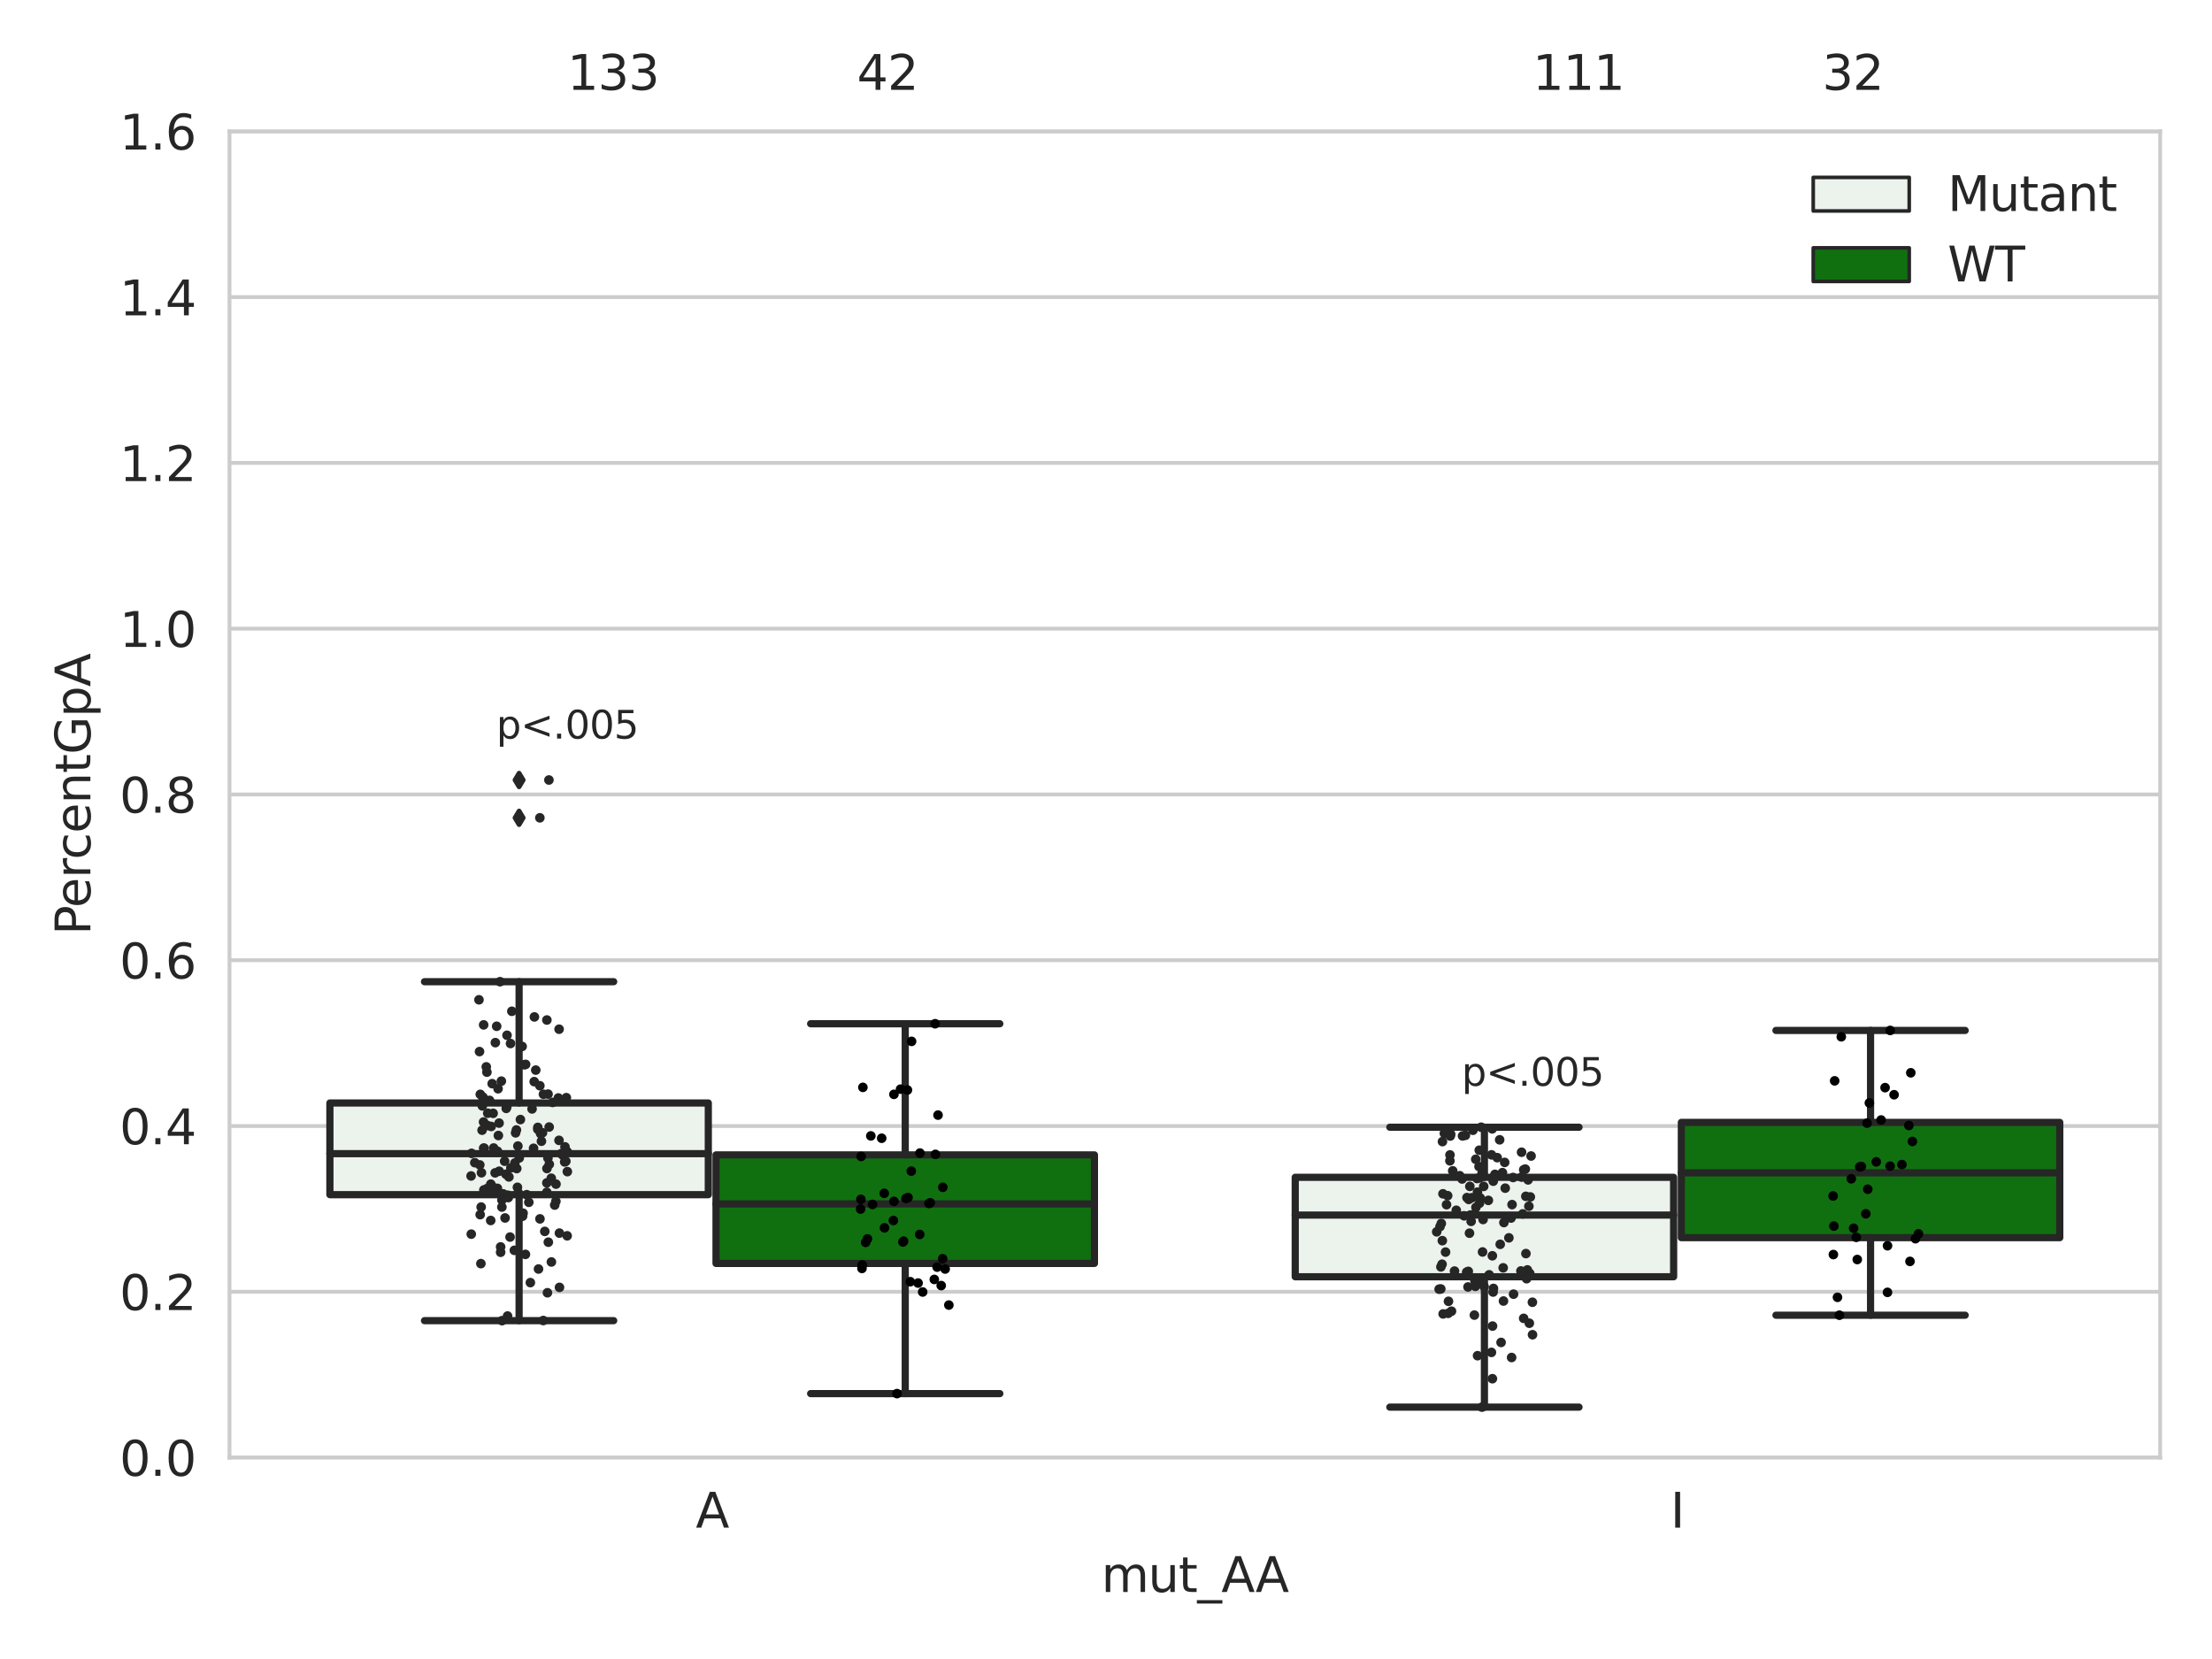 <?xml version="1.0" encoding="utf-8" standalone="no"?>
<!DOCTYPE svg PUBLIC "-//W3C//DTD SVG 1.1//EN"
  "http://www.w3.org/Graphics/SVG/1.1/DTD/svg11.dtd">
<svg xmlns:xlink="http://www.w3.org/1999/xlink" width="460.8pt" height="345.6pt" viewBox="0 0 460.8 345.6" xmlns="http://www.w3.org/2000/svg" version="1.1">
 <defs>
  <style type="text/css">*{stroke-linejoin: round; stroke-linecap: butt}</style>
 </defs>
 <g id="figure_1">
  <g id="patch_1">
   <path d="M 0 345.6 
L 460.8 345.6 
L 460.8 0 
L 0 0 
z
" style="fill: #ffffff"/>
  </g>
  <g id="axes_1">
   <g id="patch_2">
    <path d="M 47.81 303.64 
L 450 303.64 
L 450 27.354 
L 47.81 27.354 
z
" style="fill: #ffffff"/>
   </g>
   <g id="matplotlib.axis_1">
    <g id="xtick_1">
     <g id="text_1">
      <!-- A -->
      <g style="fill: #262626" transform="translate(144.937 318.238)scale(0.1 -0.1)">
       <defs>
        <path id="DejaVuSans-41" d="M 2188 4044 
L 1331 1722 
L 3047 1722 
L 2188 4044 
z
M 1831 4666 
L 2547 4666 
L 4325 0 
L 3669 0 
L 3244 1197 
L 1141 1197 
L 716 0 
L 50 0 
L 1831 4666 
z
" transform="scale(0.016)"/>
       </defs>
       <use xlink:href="#DejaVuSans-41"/>
      </g>
     </g>
    </g>
    <g id="xtick_2">
     <g id="text_2">
      <!-- I -->
      <g style="fill: #262626" transform="translate(347.978 318.238)scale(0.1 -0.1)">
       <defs>
        <path id="DejaVuSans-49" d="M 628 4666 
L 1259 4666 
L 1259 0 
L 628 0 
L 628 4666 
z
" transform="scale(0.016)"/>
       </defs>
       <use xlink:href="#DejaVuSans-49"/>
      </g>
     </g>
    </g>
    <g id="text_3">
     <!-- mut_AA -->
     <g style="fill: #262626" transform="translate(229.428 331.638)scale(0.1 -0.1)">
      <defs>
       <path id="DejaVuSans-6d" d="M 3328 2828 
Q 3544 3216 3844 3400 
Q 4144 3584 4550 3584 
Q 5097 3584 5394 3201 
Q 5691 2819 5691 2113 
L 5691 0 
L 5113 0 
L 5113 2094 
Q 5113 2597 4934 2840 
Q 4756 3084 4391 3084 
Q 3944 3084 3684 2787 
Q 3425 2491 3425 1978 
L 3425 0 
L 2847 0 
L 2847 2094 
Q 2847 2600 2669 2842 
Q 2491 3084 2119 3084 
Q 1678 3084 1418 2786 
Q 1159 2488 1159 1978 
L 1159 0 
L 581 0 
L 581 3500 
L 1159 3500 
L 1159 2956 
Q 1356 3278 1631 3431 
Q 1906 3584 2284 3584 
Q 2666 3584 2933 3390 
Q 3200 3197 3328 2828 
z
" transform="scale(0.016)"/>
       <path id="DejaVuSans-75" d="M 544 1381 
L 544 3500 
L 1119 3500 
L 1119 1403 
Q 1119 906 1312 657 
Q 1506 409 1894 409 
Q 2359 409 2629 706 
Q 2900 1003 2900 1516 
L 2900 3500 
L 3475 3500 
L 3475 0 
L 2900 0 
L 2900 538 
Q 2691 219 2414 64 
Q 2138 -91 1772 -91 
Q 1169 -91 856 284 
Q 544 659 544 1381 
z
M 1991 3584 
L 1991 3584 
z
" transform="scale(0.016)"/>
       <path id="DejaVuSans-74" d="M 1172 4494 
L 1172 3500 
L 2356 3500 
L 2356 3053 
L 1172 3053 
L 1172 1153 
Q 1172 725 1289 603 
Q 1406 481 1766 481 
L 2356 481 
L 2356 0 
L 1766 0 
Q 1100 0 847 248 
Q 594 497 594 1153 
L 594 3053 
L 172 3053 
L 172 3500 
L 594 3500 
L 594 4494 
L 1172 4494 
z
" transform="scale(0.016)"/>
       <path id="DejaVuSans-5f" d="M 3263 -1063 
L 3263 -1509 
L -63 -1509 
L -63 -1063 
L 3263 -1063 
z
" transform="scale(0.016)"/>
      </defs>
      <use xlink:href="#DejaVuSans-6d"/>
      <use xlink:href="#DejaVuSans-75" x="97.412"/>
      <use xlink:href="#DejaVuSans-74" x="160.791"/>
      <use xlink:href="#DejaVuSans-5f" x="200"/>
      <use xlink:href="#DejaVuSans-41" x="250"/>
      <use xlink:href="#DejaVuSans-41" x="321.158"/>
     </g>
    </g>
   </g>
   <g id="matplotlib.axis_2">
    <g id="ytick_1">
     <g id="line2d_1">
      <path d="M 47.81 303.64 
L 450 303.64 
" clip-path="url(#paa30a799ff)" style="fill: none; stroke: #cccccc; stroke-width: 0.8; stroke-linecap: round"/>
     </g>
     <g id="text_4">
      <!-- 0.0 -->
      <g style="fill: #262626" transform="translate(24.907 307.439)scale(0.1 -0.1)">
       <defs>
        <path id="DejaVuSans-30" d="M 2034 4250 
Q 1547 4250 1301 3770 
Q 1056 3291 1056 2328 
Q 1056 1369 1301 889 
Q 1547 409 2034 409 
Q 2525 409 2770 889 
Q 3016 1369 3016 2328 
Q 3016 3291 2770 3770 
Q 2525 4250 2034 4250 
z
M 2034 4750 
Q 2819 4750 3233 4129 
Q 3647 3509 3647 2328 
Q 3647 1150 3233 529 
Q 2819 -91 2034 -91 
Q 1250 -91 836 529 
Q 422 1150 422 2328 
Q 422 3509 836 4129 
Q 1250 4750 2034 4750 
z
" transform="scale(0.016)"/>
        <path id="DejaVuSans-2e" d="M 684 794 
L 1344 794 
L 1344 0 
L 684 0 
L 684 794 
z
" transform="scale(0.016)"/>
       </defs>
       <use xlink:href="#DejaVuSans-30"/>
       <use xlink:href="#DejaVuSans-2e" x="63.623"/>
       <use xlink:href="#DejaVuSans-30" x="95.41"/>
      </g>
     </g>
    </g>
    <g id="ytick_2">
     <g id="line2d_2">
      <path d="M 47.81 269.104 
L 450 269.104 
" clip-path="url(#paa30a799ff)" style="fill: none; stroke: #cccccc; stroke-width: 0.8; stroke-linecap: round"/>
     </g>
     <g id="text_5">
      <!-- 0.2 -->
      <g style="fill: #262626" transform="translate(24.907 272.903)scale(0.1 -0.1)">
       <defs>
        <path id="DejaVuSans-32" d="M 1228 531 
L 3431 531 
L 3431 0 
L 469 0 
L 469 531 
Q 828 903 1448 1529 
Q 2069 2156 2228 2338 
Q 2531 2678 2651 2914 
Q 2772 3150 2772 3378 
Q 2772 3750 2511 3984 
Q 2250 4219 1831 4219 
Q 1534 4219 1204 4116 
Q 875 4013 500 3803 
L 500 4441 
Q 881 4594 1212 4672 
Q 1544 4750 1819 4750 
Q 2544 4750 2975 4387 
Q 3406 4025 3406 3419 
Q 3406 3131 3298 2873 
Q 3191 2616 2906 2266 
Q 2828 2175 2409 1742 
Q 1991 1309 1228 531 
z
" transform="scale(0.016)"/>
       </defs>
       <use xlink:href="#DejaVuSans-30"/>
       <use xlink:href="#DejaVuSans-2e" x="63.623"/>
       <use xlink:href="#DejaVuSans-32" x="95.41"/>
      </g>
     </g>
    </g>
    <g id="ytick_3">
     <g id="line2d_3">
      <path d="M 47.81 234.568 
L 450 234.568 
" clip-path="url(#paa30a799ff)" style="fill: none; stroke: #cccccc; stroke-width: 0.8; stroke-linecap: round"/>
     </g>
     <g id="text_6">
      <!-- 0.4 -->
      <g style="fill: #262626" transform="translate(24.907 238.368)scale(0.1 -0.1)">
       <defs>
        <path id="DejaVuSans-34" d="M 2419 4116 
L 825 1625 
L 2419 1625 
L 2419 4116 
z
M 2253 4666 
L 3047 4666 
L 3047 1625 
L 3713 1625 
L 3713 1100 
L 3047 1100 
L 3047 0 
L 2419 0 
L 2419 1100 
L 313 1100 
L 313 1709 
L 2253 4666 
z
" transform="scale(0.016)"/>
       </defs>
       <use xlink:href="#DejaVuSans-30"/>
       <use xlink:href="#DejaVuSans-2e" x="63.623"/>
       <use xlink:href="#DejaVuSans-34" x="95.41"/>
      </g>
     </g>
    </g>
    <g id="ytick_4">
     <g id="line2d_4">
      <path d="M 47.81 200.033 
L 450 200.033 
" clip-path="url(#paa30a799ff)" style="fill: none; stroke: #cccccc; stroke-width: 0.8; stroke-linecap: round"/>
     </g>
     <g id="text_7">
      <!-- 0.6 -->
      <g style="fill: #262626" transform="translate(24.907 203.832)scale(0.1 -0.1)">
       <defs>
        <path id="DejaVuSans-36" d="M 2113 2584 
Q 1688 2584 1439 2293 
Q 1191 2003 1191 1497 
Q 1191 994 1439 701 
Q 1688 409 2113 409 
Q 2538 409 2786 701 
Q 3034 994 3034 1497 
Q 3034 2003 2786 2293 
Q 2538 2584 2113 2584 
z
M 3366 4563 
L 3366 3988 
Q 3128 4100 2886 4159 
Q 2644 4219 2406 4219 
Q 1781 4219 1451 3797 
Q 1122 3375 1075 2522 
Q 1259 2794 1537 2939 
Q 1816 3084 2150 3084 
Q 2853 3084 3261 2657 
Q 3669 2231 3669 1497 
Q 3669 778 3244 343 
Q 2819 -91 2113 -91 
Q 1303 -91 875 529 
Q 447 1150 447 2328 
Q 447 3434 972 4092 
Q 1497 4750 2381 4750 
Q 2619 4750 2861 4703 
Q 3103 4656 3366 4563 
z
" transform="scale(0.016)"/>
       </defs>
       <use xlink:href="#DejaVuSans-30"/>
       <use xlink:href="#DejaVuSans-2e" x="63.623"/>
       <use xlink:href="#DejaVuSans-36" x="95.41"/>
      </g>
     </g>
    </g>
    <g id="ytick_5">
     <g id="line2d_5">
      <path d="M 47.81 165.497 
L 450 165.497 
" clip-path="url(#paa30a799ff)" style="fill: none; stroke: #cccccc; stroke-width: 0.8; stroke-linecap: round"/>
     </g>
     <g id="text_8">
      <!-- 0.8 -->
      <g style="fill: #262626" transform="translate(24.907 169.296)scale(0.1 -0.1)">
       <defs>
        <path id="DejaVuSans-38" d="M 2034 2216 
Q 1584 2216 1326 1975 
Q 1069 1734 1069 1313 
Q 1069 891 1326 650 
Q 1584 409 2034 409 
Q 2484 409 2743 651 
Q 3003 894 3003 1313 
Q 3003 1734 2745 1975 
Q 2488 2216 2034 2216 
z
M 1403 2484 
Q 997 2584 770 2862 
Q 544 3141 544 3541 
Q 544 4100 942 4425 
Q 1341 4750 2034 4750 
Q 2731 4750 3128 4425 
Q 3525 4100 3525 3541 
Q 3525 3141 3298 2862 
Q 3072 2584 2669 2484 
Q 3125 2378 3379 2068 
Q 3634 1759 3634 1313 
Q 3634 634 3220 271 
Q 2806 -91 2034 -91 
Q 1263 -91 848 271 
Q 434 634 434 1313 
Q 434 1759 690 2068 
Q 947 2378 1403 2484 
z
M 1172 3481 
Q 1172 3119 1398 2916 
Q 1625 2713 2034 2713 
Q 2441 2713 2670 2916 
Q 2900 3119 2900 3481 
Q 2900 3844 2670 4047 
Q 2441 4250 2034 4250 
Q 1625 4250 1398 4047 
Q 1172 3844 1172 3481 
z
" transform="scale(0.016)"/>
       </defs>
       <use xlink:href="#DejaVuSans-30"/>
       <use xlink:href="#DejaVuSans-2e" x="63.623"/>
       <use xlink:href="#DejaVuSans-38" x="95.41"/>
      </g>
     </g>
    </g>
    <g id="ytick_6">
     <g id="line2d_6">
      <path d="M 47.81 130.961 
L 450 130.961 
" clip-path="url(#paa30a799ff)" style="fill: none; stroke: #cccccc; stroke-width: 0.8; stroke-linecap: round"/>
     </g>
     <g id="text_9">
      <!-- 1.0 -->
      <g style="fill: #262626" transform="translate(24.907 134.76)scale(0.1 -0.1)">
       <defs>
        <path id="DejaVuSans-31" d="M 794 531 
L 1825 531 
L 1825 4091 
L 703 3866 
L 703 4441 
L 1819 4666 
L 2450 4666 
L 2450 531 
L 3481 531 
L 3481 0 
L 794 0 
L 794 531 
z
" transform="scale(0.016)"/>
       </defs>
       <use xlink:href="#DejaVuSans-31"/>
       <use xlink:href="#DejaVuSans-2e" x="63.623"/>
       <use xlink:href="#DejaVuSans-30" x="95.41"/>
      </g>
     </g>
    </g>
    <g id="ytick_7">
     <g id="line2d_7">
      <path d="M 47.81 96.425 
L 450 96.425 
" clip-path="url(#paa30a799ff)" style="fill: none; stroke: #cccccc; stroke-width: 0.8; stroke-linecap: round"/>
     </g>
     <g id="text_10">
      <!-- 1.2 -->
      <g style="fill: #262626" transform="translate(24.907 100.225)scale(0.1 -0.1)">
       <use xlink:href="#DejaVuSans-31"/>
       <use xlink:href="#DejaVuSans-2e" x="63.623"/>
       <use xlink:href="#DejaVuSans-32" x="95.41"/>
      </g>
     </g>
    </g>
    <g id="ytick_8">
     <g id="line2d_8">
      <path d="M 47.81 61.89 
L 450 61.89 
" clip-path="url(#paa30a799ff)" style="fill: none; stroke: #cccccc; stroke-width: 0.8; stroke-linecap: round"/>
     </g>
     <g id="text_11">
      <!-- 1.4 -->
      <g style="fill: #262626" transform="translate(24.907 65.689)scale(0.1 -0.1)">
       <use xlink:href="#DejaVuSans-31"/>
       <use xlink:href="#DejaVuSans-2e" x="63.623"/>
       <use xlink:href="#DejaVuSans-34" x="95.41"/>
      </g>
     </g>
    </g>
    <g id="ytick_9">
     <g id="line2d_9">
      <path d="M 47.81 27.354 
L 450 27.354 
" clip-path="url(#paa30a799ff)" style="fill: none; stroke: #cccccc; stroke-width: 0.8; stroke-linecap: round"/>
     </g>
     <g id="text_12">
      <!-- 1.6 -->
      <g style="fill: #262626" transform="translate(24.907 31.153)scale(0.1 -0.1)">
       <use xlink:href="#DejaVuSans-31"/>
       <use xlink:href="#DejaVuSans-2e" x="63.623"/>
       <use xlink:href="#DejaVuSans-36" x="95.41"/>
      </g>
     </g>
    </g>
    <g id="text_13">
     <!-- PercentGpA -->
     <g style="fill: #262626" transform="translate(18.827 194.774)rotate(-90)scale(0.1 -0.1)">
      <defs>
       <path id="DejaVuSans-50" d="M 1259 4147 
L 1259 2394 
L 2053 2394 
Q 2494 2394 2734 2622 
Q 2975 2850 2975 3272 
Q 2975 3691 2734 3919 
Q 2494 4147 2053 4147 
L 1259 4147 
z
M 628 4666 
L 2053 4666 
Q 2838 4666 3239 4311 
Q 3641 3956 3641 3272 
Q 3641 2581 3239 2228 
Q 2838 1875 2053 1875 
L 1259 1875 
L 1259 0 
L 628 0 
L 628 4666 
z
" transform="scale(0.016)"/>
       <path id="DejaVuSans-65" d="M 3597 1894 
L 3597 1613 
L 953 1613 
Q 991 1019 1311 708 
Q 1631 397 2203 397 
Q 2534 397 2845 478 
Q 3156 559 3463 722 
L 3463 178 
Q 3153 47 2828 -22 
Q 2503 -91 2169 -91 
Q 1331 -91 842 396 
Q 353 884 353 1716 
Q 353 2575 817 3079 
Q 1281 3584 2069 3584 
Q 2775 3584 3186 3129 
Q 3597 2675 3597 1894 
z
M 3022 2063 
Q 3016 2534 2758 2815 
Q 2500 3097 2075 3097 
Q 1594 3097 1305 2825 
Q 1016 2553 972 2059 
L 3022 2063 
z
" transform="scale(0.016)"/>
       <path id="DejaVuSans-72" d="M 2631 2963 
Q 2534 3019 2420 3045 
Q 2306 3072 2169 3072 
Q 1681 3072 1420 2755 
Q 1159 2438 1159 1844 
L 1159 0 
L 581 0 
L 581 3500 
L 1159 3500 
L 1159 2956 
Q 1341 3275 1631 3429 
Q 1922 3584 2338 3584 
Q 2397 3584 2469 3576 
Q 2541 3569 2628 3553 
L 2631 2963 
z
" transform="scale(0.016)"/>
       <path id="DejaVuSans-63" d="M 3122 3366 
L 3122 2828 
Q 2878 2963 2633 3030 
Q 2388 3097 2138 3097 
Q 1578 3097 1268 2742 
Q 959 2388 959 1747 
Q 959 1106 1268 751 
Q 1578 397 2138 397 
Q 2388 397 2633 464 
Q 2878 531 3122 666 
L 3122 134 
Q 2881 22 2623 -34 
Q 2366 -91 2075 -91 
Q 1284 -91 818 406 
Q 353 903 353 1747 
Q 353 2603 823 3093 
Q 1294 3584 2113 3584 
Q 2378 3584 2631 3529 
Q 2884 3475 3122 3366 
z
" transform="scale(0.016)"/>
       <path id="DejaVuSans-6e" d="M 3513 2113 
L 3513 0 
L 2938 0 
L 2938 2094 
Q 2938 2591 2744 2837 
Q 2550 3084 2163 3084 
Q 1697 3084 1428 2787 
Q 1159 2491 1159 1978 
L 1159 0 
L 581 0 
L 581 3500 
L 1159 3500 
L 1159 2956 
Q 1366 3272 1645 3428 
Q 1925 3584 2291 3584 
Q 2894 3584 3203 3211 
Q 3513 2838 3513 2113 
z
" transform="scale(0.016)"/>
       <path id="DejaVuSans-47" d="M 3809 666 
L 3809 1919 
L 2778 1919 
L 2778 2438 
L 4434 2438 
L 4434 434 
Q 4069 175 3628 42 
Q 3188 -91 2688 -91 
Q 1594 -91 976 548 
Q 359 1188 359 2328 
Q 359 3472 976 4111 
Q 1594 4750 2688 4750 
Q 3144 4750 3555 4637 
Q 3966 4525 4313 4306 
L 4313 3634 
Q 3963 3931 3569 4081 
Q 3175 4231 2741 4231 
Q 1884 4231 1454 3753 
Q 1025 3275 1025 2328 
Q 1025 1384 1454 906 
Q 1884 428 2741 428 
Q 3075 428 3337 486 
Q 3600 544 3809 666 
z
" transform="scale(0.016)"/>
       <path id="DejaVuSans-70" d="M 1159 525 
L 1159 -1331 
L 581 -1331 
L 581 3500 
L 1159 3500 
L 1159 2969 
Q 1341 3281 1617 3432 
Q 1894 3584 2278 3584 
Q 2916 3584 3314 3078 
Q 3713 2572 3713 1747 
Q 3713 922 3314 415 
Q 2916 -91 2278 -91 
Q 1894 -91 1617 61 
Q 1341 213 1159 525 
z
M 3116 1747 
Q 3116 2381 2855 2742 
Q 2594 3103 2138 3103 
Q 1681 3103 1420 2742 
Q 1159 2381 1159 1747 
Q 1159 1113 1420 752 
Q 1681 391 2138 391 
Q 2594 391 2855 752 
Q 3116 1113 3116 1747 
z
" transform="scale(0.016)"/>
      </defs>
      <use xlink:href="#DejaVuSans-50"/>
      <use xlink:href="#DejaVuSans-65" x="56.678"/>
      <use xlink:href="#DejaVuSans-72" x="118.201"/>
      <use xlink:href="#DejaVuSans-63" x="157.064"/>
      <use xlink:href="#DejaVuSans-65" x="212.045"/>
      <use xlink:href="#DejaVuSans-6e" x="273.568"/>
      <use xlink:href="#DejaVuSans-74" x="336.947"/>
      <use xlink:href="#DejaVuSans-47" x="376.156"/>
      <use xlink:href="#DejaVuSans-70" x="453.646"/>
      <use xlink:href="#DejaVuSans-41" x="517.123"/>
     </g>
    </g>
   </g>
   <g id="patch_3">
    <path d="M 68.724 248.875 
L 147.553 248.875 
L 147.553 229.771 
L 68.724 229.771 
L 68.724 248.875 
z
" clip-path="url(#paa30a799ff)" style="fill: #ecf2ec; stroke: #262626; stroke-width: 1.5; stroke-linejoin: miter"/>
   </g>
   <g id="patch_4">
    <path d="M 149.162 263.194 
L 227.991 263.194 
L 227.991 240.585 
L 149.162 240.585 
L 149.162 263.194 
z
" clip-path="url(#paa30a799ff)" style="fill: #107010; stroke: #262626; stroke-width: 1.5; stroke-linejoin: miter"/>
   </g>
   <g id="patch_5">
    <path d="M 269.819 265.971 
L 348.648 265.971 
L 348.648 245.251 
L 269.819 245.251 
L 269.819 265.971 
z
" clip-path="url(#paa30a799ff)" style="fill: #ecf2ec; stroke: #262626; stroke-width: 1.5; stroke-linejoin: miter"/>
   </g>
   <g id="patch_6">
    <path d="M 350.257 257.831 
L 429.086 257.831 
L 429.086 233.811 
L 350.257 233.811 
L 350.257 257.831 
z
" clip-path="url(#paa30a799ff)" style="fill: #107010; stroke: #262626; stroke-width: 1.5; stroke-linejoin: miter"/>
   </g>
   <g id="patch_7">
    <path d="M 148.357 303.64 
L 148.357 303.64 
L 148.357 303.64 
L 148.357 303.64 
z
" clip-path="url(#paa30a799ff)" style="fill: #ecf2ec; stroke: #262626; stroke-width: 0.75; stroke-linejoin: miter"/>
   </g>
   <g id="patch_8">
    <path d="M 148.357 303.64 
L 148.357 303.64 
L 148.357 303.64 
L 148.357 303.64 
z
" clip-path="url(#paa30a799ff)" style="fill: #107010; stroke: #262626; stroke-width: 0.75; stroke-linejoin: miter"/>
   </g>
   <g id="PathCollection_1"/>
   <g id="PathCollection_2"/>
   <g id="line2d_10">
    <path d="M 108.138 248.875 
L 108.138 275.117 
" clip-path="url(#paa30a799ff)" style="fill: none; stroke: #262626; stroke-width: 1.5; stroke-linecap: round"/>
   </g>
   <g id="line2d_11">
    <path d="M 108.138 229.771 
L 108.138 204.506 
" clip-path="url(#paa30a799ff)" style="fill: none; stroke: #262626; stroke-width: 1.5; stroke-linecap: round"/>
   </g>
   <g id="line2d_12">
    <path d="M 88.431 275.117 
L 127.846 275.117 
" clip-path="url(#paa30a799ff)" style="fill: none; stroke: #262626; stroke-width: 1.5; stroke-linecap: round"/>
   </g>
   <g id="line2d_13">
    <path d="M 88.431 204.506 
L 127.846 204.506 
" clip-path="url(#paa30a799ff)" style="fill: none; stroke: #262626; stroke-width: 1.5; stroke-linecap: round"/>
   </g>
   <g id="line2d_14">
    <defs>
     <path id="m03cb897143" d="M -0 1.414 
L 0.849 0 
L 0 -1.414 
L -0.849 -0 
z
" style="stroke: #262626; stroke-linejoin: miter"/>
    </defs>
    <g clip-path="url(#paa30a799ff)">
     <use xlink:href="#m03cb897143" x="108.138" y="162.488" style="fill: #262626; stroke: #262626; stroke-linejoin: miter"/>
     <use xlink:href="#m03cb897143" x="108.138" y="170.365" style="fill: #262626; stroke: #262626; stroke-linejoin: miter"/>
    </g>
   </g>
   <g id="line2d_15">
    <path d="M 188.577 263.194 
L 188.577 290.314 
" clip-path="url(#paa30a799ff)" style="fill: none; stroke: #262626; stroke-width: 1.5; stroke-linecap: round"/>
   </g>
   <g id="line2d_16">
    <path d="M 188.577 240.585 
L 188.577 213.265 
" clip-path="url(#paa30a799ff)" style="fill: none; stroke: #262626; stroke-width: 1.5; stroke-linecap: round"/>
   </g>
   <g id="line2d_17">
    <path d="M 168.869 290.314 
L 208.284 290.314 
" clip-path="url(#paa30a799ff)" style="fill: none; stroke: #262626; stroke-width: 1.5; stroke-linecap: round"/>
   </g>
   <g id="line2d_18">
    <path d="M 168.869 213.265 
L 208.284 213.265 
" clip-path="url(#paa30a799ff)" style="fill: none; stroke: #262626; stroke-width: 1.5; stroke-linecap: round"/>
   </g>
   <g id="line2d_19"/>
   <g id="line2d_20">
    <path d="M 309.233 265.971 
L 309.233 293.131 
" clip-path="url(#paa30a799ff)" style="fill: none; stroke: #262626; stroke-width: 1.5; stroke-linecap: round"/>
   </g>
   <g id="line2d_21">
    <path d="M 309.233 245.251 
L 309.233 234.819 
" clip-path="url(#paa30a799ff)" style="fill: none; stroke: #262626; stroke-width: 1.5; stroke-linecap: round"/>
   </g>
   <g id="line2d_22">
    <path d="M 289.526 293.131 
L 328.941 293.131 
" clip-path="url(#paa30a799ff)" style="fill: none; stroke: #262626; stroke-width: 1.5; stroke-linecap: round"/>
   </g>
   <g id="line2d_23">
    <path d="M 289.526 234.819 
L 328.941 234.819 
" clip-path="url(#paa30a799ff)" style="fill: none; stroke: #262626; stroke-width: 1.5; stroke-linecap: round"/>
   </g>
   <g id="line2d_24"/>
   <g id="line2d_25">
    <path d="M 389.671 257.831 
L 389.671 273.982 
" clip-path="url(#paa30a799ff)" style="fill: none; stroke: #262626; stroke-width: 1.5; stroke-linecap: round"/>
   </g>
   <g id="line2d_26">
    <path d="M 389.671 233.811 
L 389.671 214.66 
" clip-path="url(#paa30a799ff)" style="fill: none; stroke: #262626; stroke-width: 1.5; stroke-linecap: round"/>
   </g>
   <g id="line2d_27">
    <path d="M 369.964 273.982 
L 409.379 273.982 
" clip-path="url(#paa30a799ff)" style="fill: none; stroke: #262626; stroke-width: 1.5; stroke-linecap: round"/>
   </g>
   <g id="line2d_28">
    <path d="M 369.964 214.66 
L 409.379 214.66 
" clip-path="url(#paa30a799ff)" style="fill: none; stroke: #262626; stroke-width: 1.5; stroke-linecap: round"/>
   </g>
   <g id="line2d_29"/>
   <g id="line2d_30">
    <path d="M 68.724 240.326 
L 147.553 240.326 
" clip-path="url(#paa30a799ff)" style="fill: none; stroke: #262626; stroke-width: 1.5; stroke-linecap: round"/>
   </g>
   <g id="line2d_31">
    <path d="M 149.162 250.803 
L 227.991 250.803 
" clip-path="url(#paa30a799ff)" style="fill: none; stroke: #262626; stroke-width: 1.5; stroke-linecap: round"/>
   </g>
   <g id="line2d_32">
    <path d="M 269.819 253.116 
L 348.648 253.116 
" clip-path="url(#paa30a799ff)" style="fill: none; stroke: #262626; stroke-width: 1.5; stroke-linecap: round"/>
   </g>
   <g id="line2d_33">
    <path d="M 350.257 244.324 
L 429.086 244.324 
" clip-path="url(#paa30a799ff)" style="fill: none; stroke: #262626; stroke-width: 1.5; stroke-linecap: round"/>
   </g>
   <g id="patch_9">
    <path d="M 47.81 303.64 
L 47.81 27.354 
" style="fill: none; stroke: #cccccc; stroke-width: 0.8; stroke-linejoin: miter; stroke-linecap: square"/>
   </g>
   <g id="patch_10">
    <path d="M 450 303.64 
L 450 27.354 
" style="fill: none; stroke: #cccccc; stroke-width: 0.8; stroke-linejoin: miter; stroke-linecap: square"/>
   </g>
   <g id="patch_11">
    <path d="M 47.81 303.64 
L 450 303.64 
" style="fill: none; stroke: #cccccc; stroke-width: 0.8; stroke-linejoin: miter; stroke-linecap: square"/>
   </g>
   <g id="patch_12">
    <path d="M 47.81 27.354 
L 450 27.354 
" style="fill: none; stroke: #cccccc; stroke-width: 0.8; stroke-linejoin: miter; stroke-linecap: square"/>
   </g>
   <g id="PathCollection_3">
    <defs>
     <path id="C0_0_8e12677963" d="M 0 1 
C 0.265 1 0.52 0.895 0.707 0.707 
C 0.895 0.52 1 0.265 1 -0 
C 1 -0.265 0.895 -0.52 0.707 -0.707 
C 0.52 -0.895 0.265 -1 0 -1 
C -0.265 -1 -0.52 -0.895 -0.707 -0.707 
C -0.895 -0.52 -1 -0.265 -1 0 
C -1 0.265 -0.895 0.52 -0.707 0.707 
C -0.52 0.895 -0.265 1 0 1 
z
"/>
    </defs>
    <g clip-path="url(#paa30a799ff)">
     <use xlink:href="#C0_0_8e12677963" x="100.429" y="235.44" style="fill: #262626"/>
    </g>
    <g clip-path="url(#paa30a799ff)">
     <use xlink:href="#C0_0_8e12677963" x="103.754" y="226.805" style="fill: #262626"/>
    </g>
    <g clip-path="url(#paa30a799ff)">
     <use xlink:href="#C0_0_8e12677963" x="114.401" y="234.783" style="fill: #262626"/>
    </g>
    <g clip-path="url(#paa30a799ff)">
     <use xlink:href="#C0_0_8e12677963" x="111.325" y="211.844" style="fill: #262626"/>
    </g>
    <g clip-path="url(#paa30a799ff)">
     <use xlink:href="#C0_0_8e12677963" x="110.163" y="250.461" style="fill: #262626"/>
    </g>
    <g clip-path="url(#paa30a799ff)">
     <use xlink:href="#C0_0_8e12677963" x="107.265" y="242.264" style="fill: #262626"/>
    </g>
    <g clip-path="url(#paa30a799ff)">
     <use xlink:href="#C0_0_8e12677963" x="100.177" y="263.236" style="fill: #262626"/>
    </g>
    <g clip-path="url(#paa30a799ff)">
     <use xlink:href="#C0_0_8e12677963" x="112.037" y="234.857" style="fill: #262626"/>
    </g>
    <g clip-path="url(#paa30a799ff)">
     <use xlink:href="#C0_0_8e12677963" x="114.426" y="242.543" style="fill: #262626"/>
    </g>
    <g clip-path="url(#paa30a799ff)">
     <use xlink:href="#C0_0_8e12677963" x="101.607" y="231.898" style="fill: #262626"/>
    </g>
    <g clip-path="url(#paa30a799ff)">
     <use xlink:href="#C0_0_8e12677963" x="102.244" y="246.682" style="fill: #262626"/>
    </g>
    <g clip-path="url(#paa30a799ff)">
     <use xlink:href="#C0_0_8e12677963" x="116.47" y="214.402" style="fill: #262626"/>
    </g>
    <g clip-path="url(#paa30a799ff)">
     <use xlink:href="#C0_0_8e12677963" x="117.638" y="242.051" style="fill: #262626"/>
    </g>
    <g clip-path="url(#paa30a799ff)">
     <use xlink:href="#C0_0_8e12677963" x="106.255" y="257.702" style="fill: #262626"/>
    </g>
    <g clip-path="url(#paa30a799ff)">
     <use xlink:href="#C0_0_8e12677963" x="111.611" y="222.921" style="fill: #262626"/>
    </g>
    <g clip-path="url(#paa30a799ff)">
     <use xlink:href="#C0_0_8e12677963" x="101.432" y="223.35" style="fill: #262626"/>
    </g>
    <g clip-path="url(#paa30a799ff)">
     <use xlink:href="#C0_0_8e12677963" x="102.836" y="239.154" style="fill: #262626"/>
    </g>
    <g clip-path="url(#paa30a799ff)">
     <use xlink:href="#C0_0_8e12677963" x="115.825" y="246.674" style="fill: #262626"/>
    </g>
    <g clip-path="url(#paa30a799ff)">
     <use xlink:href="#C0_0_8e12677963" x="103.988" y="243.988" style="fill: #262626"/>
    </g>
    <g clip-path="url(#paa30a799ff)">
     <use xlink:href="#C0_0_8e12677963" x="105.755" y="248.981" style="fill: #262626"/>
    </g>
    <g clip-path="url(#paa30a799ff)">
     <use xlink:href="#C0_0_8e12677963" x="104.169" y="204.506" style="fill: #262626"/>
    </g>
    <g clip-path="url(#paa30a799ff)">
     <use xlink:href="#C0_0_8e12677963" x="101.546" y="234.47" style="fill: #262626"/>
    </g>
    <g clip-path="url(#paa30a799ff)">
     <use xlink:href="#C0_0_8e12677963" x="105.892" y="249.478" style="fill: #262626"/>
    </g>
    <g clip-path="url(#paa30a799ff)">
     <use xlink:href="#C0_0_8e12677963" x="117.273" y="240.661" style="fill: #262626"/>
    </g>
    <g clip-path="url(#paa30a799ff)">
     <use xlink:href="#C0_0_8e12677963" x="107.408" y="235.992" style="fill: #262626"/>
    </g>
    <g clip-path="url(#paa30a799ff)">
     <use xlink:href="#C0_0_8e12677963" x="104.289" y="259.754" style="fill: #262626"/>
    </g>
    <g clip-path="url(#paa30a799ff)">
     <use xlink:href="#C0_0_8e12677963" x="105.734" y="274.155" style="fill: #262626"/>
    </g>
    <g clip-path="url(#paa30a799ff)">
     <use xlink:href="#C0_0_8e12677963" x="99.893" y="219.065" style="fill: #262626"/>
    </g>
    <g clip-path="url(#paa30a799ff)">
     <use xlink:href="#C0_0_8e12677963" x="98.174" y="257.095" style="fill: #262626"/>
    </g>
    <g clip-path="url(#paa30a799ff)">
     <use xlink:href="#C0_0_8e12677963" x="106.418" y="243.294" style="fill: #262626"/>
    </g>
    <g clip-path="url(#paa30a799ff)">
     <use xlink:href="#C0_0_8e12677963" x="114.042" y="269.306" style="fill: #262626"/>
    </g>
    <g clip-path="url(#paa30a799ff)">
     <use xlink:href="#C0_0_8e12677963" x="110.486" y="267.19" style="fill: #262626"/>
    </g>
    <g clip-path="url(#paa30a799ff)">
     <use xlink:href="#C0_0_8e12677963" x="109.189" y="221.804" style="fill: #262626"/>
    </g>
    <g clip-path="url(#paa30a799ff)">
     <use xlink:href="#C0_0_8e12677963" x="104.553" y="251.453" style="fill: #262626"/>
    </g>
    <g clip-path="url(#paa30a799ff)">
     <use xlink:href="#C0_0_8e12677963" x="114.228" y="258.769" style="fill: #262626"/>
    </g>
    <g clip-path="url(#paa30a799ff)">
     <use xlink:href="#C0_0_8e12677963" x="116.453" y="237.554" style="fill: #262626"/>
    </g>
    <g clip-path="url(#paa30a799ff)">
     <use xlink:href="#C0_0_8e12677963" x="105.214" y="253.724" style="fill: #262626"/>
    </g>
    <g clip-path="url(#paa30a799ff)">
     <use xlink:href="#C0_0_8e12677963" x="108.867" y="253.355" style="fill: #262626"/>
    </g>
    <g clip-path="url(#paa30a799ff)">
     <use xlink:href="#C0_0_8e12677963" x="111.285" y="225.328" style="fill: #262626"/>
    </g>
    <g clip-path="url(#paa30a799ff)">
     <use xlink:href="#C0_0_8e12677963" x="107.885" y="238.743" style="fill: #262626"/>
    </g>
    <g clip-path="url(#paa30a799ff)">
     <use xlink:href="#C0_0_8e12677963" x="109.502" y="221.735" style="fill: #262626"/>
    </g>
    <g clip-path="url(#paa30a799ff)">
     <use xlink:href="#C0_0_8e12677963" x="108.409" y="233.225" style="fill: #262626"/>
    </g>
    <g clip-path="url(#paa30a799ff)">
     <use xlink:href="#C0_0_8e12677963" x="107.648" y="243.44" style="fill: #262626"/>
    </g>
    <g clip-path="url(#paa30a799ff)">
     <use xlink:href="#C0_0_8e12677963" x="103.139" y="244.331" style="fill: #262626"/>
    </g>
    <g clip-path="url(#paa30a799ff)">
     <use xlink:href="#C0_0_8e12677963" x="102.223" y="254.248" style="fill: #262626"/>
    </g>
    <g clip-path="url(#paa30a799ff)">
     <use xlink:href="#C0_0_8e12677963" x="106.351" y="217.381" style="fill: #262626"/>
    </g>
    <g clip-path="url(#paa30a799ff)">
     <use xlink:href="#C0_0_8e12677963" x="117.879" y="241.907" style="fill: #262626"/>
    </g>
    <g clip-path="url(#paa30a799ff)">
     <use xlink:href="#C0_0_8e12677963" x="102.752" y="247.346" style="fill: #262626"/>
    </g>
    <g clip-path="url(#paa30a799ff)">
     <use xlink:href="#C0_0_8e12677963" x="115.801" y="250.253" style="fill: #262626"/>
    </g>
    <g clip-path="url(#paa30a799ff)">
     <use xlink:href="#C0_0_8e12677963" x="117.695" y="238.909" style="fill: #262626"/>
    </g>
    <g clip-path="url(#paa30a799ff)">
     <use xlink:href="#C0_0_8e12677963" x="103.19" y="217.201" style="fill: #262626"/>
    </g>
    <g clip-path="url(#paa30a799ff)">
     <use xlink:href="#C0_0_8e12677963" x="103.637" y="239.831" style="fill: #262626"/>
    </g>
    <g clip-path="url(#paa30a799ff)">
     <use xlink:href="#C0_0_8e12677963" x="102.33" y="234.662" style="fill: #262626"/>
    </g>
    <g clip-path="url(#paa30a799ff)">
     <use xlink:href="#C0_0_8e12677963" x="100.756" y="239.18" style="fill: #262626"/>
    </g>
    <g clip-path="url(#paa30a799ff)">
     <use xlink:href="#C0_0_8e12677963" x="107.963" y="248.48" style="fill: #262626"/>
    </g>
    <g clip-path="url(#paa30a799ff)">
     <use xlink:href="#C0_0_8e12677963" x="100.366" y="229.771" style="fill: #262626"/>
    </g>
    <g clip-path="url(#paa30a799ff)">
     <use xlink:href="#C0_0_8e12677963" x="100.793" y="247.889" style="fill: #262626"/>
    </g>
    <g clip-path="url(#paa30a799ff)">
     <use xlink:href="#C0_0_8e12677963" x="116.551" y="268.182" style="fill: #262626"/>
    </g>
    <g clip-path="url(#paa30a799ff)">
     <use xlink:href="#C0_0_8e12677963" x="114.143" y="241.247" style="fill: #262626"/>
    </g>
    <g clip-path="url(#paa30a799ff)">
     <use xlink:href="#C0_0_8e12677963" x="98.23" y="240.261" style="fill: #262626"/>
    </g>
    <g clip-path="url(#paa30a799ff)">
     <use xlink:href="#C0_0_8e12677963" x="106.015" y="245.174" style="fill: #262626"/>
    </g>
    <g clip-path="url(#paa30a799ff)">
     <use xlink:href="#C0_0_8e12677963" x="112.038" y="235.259" style="fill: #262626"/>
    </g>
    <g clip-path="url(#paa30a799ff)">
     <use xlink:href="#C0_0_8e12677963" x="113.49" y="256.525" style="fill: #262626"/>
    </g>
    <g clip-path="url(#paa30a799ff)">
     <use xlink:href="#C0_0_8e12677963" x="101.299" y="222.247" style="fill: #262626"/>
    </g>
    <g clip-path="url(#paa30a799ff)">
     <use xlink:href="#C0_0_8e12677963" x="109.459" y="261.311" style="fill: #262626"/>
    </g>
    <g clip-path="url(#paa30a799ff)">
     <use xlink:href="#C0_0_8e12677963" x="100.861" y="239.19" style="fill: #262626"/>
    </g>
    <g clip-path="url(#paa30a799ff)">
     <use xlink:href="#C0_0_8e12677963" x="113.178" y="275.089" style="fill: #262626"/>
    </g>
    <g clip-path="url(#paa30a799ff)">
     <use xlink:href="#C0_0_8e12677963" x="116.92" y="240.326" style="fill: #262626"/>
    </g>
    <g clip-path="url(#paa30a799ff)">
     <use xlink:href="#C0_0_8e12677963" x="105.578" y="230.501" style="fill: #262626"/>
    </g>
    <g clip-path="url(#paa30a799ff)">
     <use xlink:href="#C0_0_8e12677963" x="108.175" y="241.217" style="fill: #262626"/>
    </g>
    <g clip-path="url(#paa30a799ff)">
     <use xlink:href="#C0_0_8e12677963" x="115.122" y="229.652" style="fill: #262626"/>
    </g>
    <g clip-path="url(#paa30a799ff)">
     <use xlink:href="#C0_0_8e12677963" x="104.824" y="248.702" style="fill: #262626"/>
    </g>
    <g clip-path="url(#paa30a799ff)">
     <use xlink:href="#C0_0_8e12677963" x="106.626" y="210.667" style="fill: #262626"/>
    </g>
    <g clip-path="url(#paa30a799ff)">
     <use xlink:href="#C0_0_8e12677963" x="113.016" y="235.971" style="fill: #262626"/>
    </g>
    <g clip-path="url(#paa30a799ff)">
     <use xlink:href="#C0_0_8e12677963" x="110.838" y="231.009" style="fill: #262626"/>
    </g>
    <g clip-path="url(#paa30a799ff)">
     <use xlink:href="#C0_0_8e12677963" x="114.841" y="245.445" style="fill: #262626"/>
    </g>
    <g clip-path="url(#paa30a799ff)">
     <use xlink:href="#C0_0_8e12677963" x="107.581" y="235.391" style="fill: #262626"/>
    </g>
    <g clip-path="url(#paa30a799ff)">
     <use xlink:href="#C0_0_8e12677963" x="100.754" y="213.502" style="fill: #262626"/>
    </g>
    <g clip-path="url(#paa30a799ff)">
     <use xlink:href="#C0_0_8e12677963" x="116.537" y="256.878" style="fill: #262626"/>
    </g>
    <g clip-path="url(#paa30a799ff)">
     <use xlink:href="#C0_0_8e12677963" x="100.733" y="233.734" style="fill: #262626"/>
    </g>
    <g clip-path="url(#paa30a799ff)">
     <use xlink:href="#C0_0_8e12677963" x="105.396" y="244.605" style="fill: #262626"/>
    </g>
    <g clip-path="url(#paa30a799ff)">
     <use xlink:href="#C0_0_8e12677963" x="105.128" y="241.903" style="fill: #262626"/>
    </g>
    <g clip-path="url(#paa30a799ff)">
     <use xlink:href="#C0_0_8e12677963" x="98.136" y="244.976" style="fill: #262626"/>
    </g>
    <g clip-path="url(#paa30a799ff)">
     <use xlink:href="#C0_0_8e12677963" x="118.19" y="244.072" style="fill: #262626"/>
    </g>
    <g clip-path="url(#paa30a799ff)">
     <use xlink:href="#C0_0_8e12677963" x="114.169" y="227.925" style="fill: #262626"/>
    </g>
    <g clip-path="url(#paa30a799ff)">
     <use xlink:href="#C0_0_8e12677963" x="104.441" y="225.219" style="fill: #262626"/>
    </g>
    <g clip-path="url(#paa30a799ff)">
     <use xlink:href="#C0_0_8e12677963" x="100.606" y="228.548" style="fill: #262626"/>
    </g>
    <g clip-path="url(#paa30a799ff)">
     <use xlink:href="#C0_0_8e12677963" x="113.912" y="248.374" style="fill: #262626"/>
    </g>
    <g clip-path="url(#paa30a799ff)">
     <use xlink:href="#C0_0_8e12677963" x="102.527" y="225.745" style="fill: #262626"/>
    </g>
    <g clip-path="url(#paa30a799ff)">
     <use xlink:href="#C0_0_8e12677963" x="105.622" y="215.667" style="fill: #262626"/>
    </g>
    <g clip-path="url(#paa30a799ff)">
     <use xlink:href="#C0_0_8e12677963" x="114.35" y="162.488" style="fill: #262626"/>
    </g>
    <g clip-path="url(#paa30a799ff)">
     <use xlink:href="#C0_0_8e12677963" x="107.148" y="260.466" style="fill: #262626"/>
    </g>
    <g clip-path="url(#paa30a799ff)">
     <use xlink:href="#C0_0_8e12677963" x="103.464" y="213.792" style="fill: #262626"/>
    </g>
    <g clip-path="url(#paa30a799ff)">
     <use xlink:href="#C0_0_8e12677963" x="100.233" y="251.453" style="fill: #262626"/>
    </g>
    <g clip-path="url(#paa30a799ff)">
     <use xlink:href="#C0_0_8e12677963" x="103.366" y="239.997" style="fill: #262626"/>
    </g>
    <g clip-path="url(#paa30a799ff)">
     <use xlink:href="#C0_0_8e12677963" x="98.911" y="242.207" style="fill: #262626"/>
    </g>
    <g clip-path="url(#paa30a799ff)">
     <use xlink:href="#C0_0_8e12677963" x="107.791" y="247.338" style="fill: #262626"/>
    </g>
    <g clip-path="url(#paa30a799ff)">
     <use xlink:href="#C0_0_8e12677963" x="115.557" y="251.038" style="fill: #262626"/>
    </g>
    <g clip-path="url(#paa30a799ff)">
     <use xlink:href="#C0_0_8e12677963" x="109.735" y="248.875" style="fill: #262626"/>
    </g>
    <g clip-path="url(#paa30a799ff)">
     <use xlink:href="#C0_0_8e12677963" x="113.926" y="212.485" style="fill: #262626"/>
    </g>
    <g clip-path="url(#paa30a799ff)">
     <use xlink:href="#C0_0_8e12677963" x="100.297" y="244.307" style="fill: #262626"/>
    </g>
    <g clip-path="url(#paa30a799ff)">
     <use xlink:href="#C0_0_8e12677963" x="104.557" y="249.989" style="fill: #262626"/>
    </g>
    <g clip-path="url(#paa30a799ff)">
     <use xlink:href="#C0_0_8e12677963" x="117.976" y="228.663" style="fill: #262626"/>
    </g>
    <g clip-path="url(#paa30a799ff)">
     <use xlink:href="#C0_0_8e12677963" x="108.768" y="217.993" style="fill: #262626"/>
    </g>
    <g clip-path="url(#paa30a799ff)">
     <use xlink:href="#C0_0_8e12677963" x="102.731" y="231.927" style="fill: #262626"/>
    </g>
    <g clip-path="url(#paa30a799ff)">
     <use xlink:href="#C0_0_8e12677963" x="104.582" y="275.117" style="fill: #262626"/>
    </g>
    <g clip-path="url(#paa30a799ff)">
     <use xlink:href="#C0_0_8e12677963" x="113.206" y="227.953" style="fill: #262626"/>
    </g>
    <g clip-path="url(#paa30a799ff)">
     <use xlink:href="#C0_0_8e12677963" x="114.866" y="262.891" style="fill: #262626"/>
    </g>
    <g clip-path="url(#paa30a799ff)">
     <use xlink:href="#C0_0_8e12677963" x="111.151" y="239.21" style="fill: #262626"/>
    </g>
    <g clip-path="url(#paa30a799ff)">
     <use xlink:href="#C0_0_8e12677963" x="112.463" y="170.365" style="fill: #262626"/>
    </g>
    <g clip-path="url(#paa30a799ff)">
     <use xlink:href="#C0_0_8e12677963" x="104.29" y="260.871" style="fill: #262626"/>
    </g>
    <g clip-path="url(#paa30a799ff)">
     <use xlink:href="#C0_0_8e12677963" x="118.15" y="239.907" style="fill: #262626"/>
    </g>
    <g clip-path="url(#paa30a799ff)">
     <use xlink:href="#C0_0_8e12677963" x="100.476" y="230.377" style="fill: #262626"/>
    </g>
    <g clip-path="url(#paa30a799ff)">
     <use xlink:href="#C0_0_8e12677963" x="101.987" y="229.235" style="fill: #262626"/>
    </g>
    <g clip-path="url(#paa30a799ff)">
     <use xlink:href="#C0_0_8e12677963" x="108.97" y="252.731" style="fill: #262626"/>
    </g>
    <g clip-path="url(#paa30a799ff)">
     <use xlink:href="#C0_0_8e12677963" x="99.952" y="242.673" style="fill: #262626"/>
    </g>
    <g clip-path="url(#paa30a799ff)">
     <use xlink:href="#C0_0_8e12677963" x="113.92" y="246.418" style="fill: #262626"/>
    </g>
    <g clip-path="url(#paa30a799ff)">
     <use xlink:href="#C0_0_8e12677963" x="112.181" y="264.359" style="fill: #262626"/>
    </g>
    <g clip-path="url(#paa30a799ff)">
     <use xlink:href="#C0_0_8e12677963" x="100.031" y="253.037" style="fill: #262626"/>
    </g>
    <g clip-path="url(#paa30a799ff)">
     <use xlink:href="#C0_0_8e12677963" x="113.939" y="243.425" style="fill: #262626"/>
    </g>
    <g clip-path="url(#paa30a799ff)">
     <use xlink:href="#C0_0_8e12677963" x="103.967" y="233.961" style="fill: #262626"/>
    </g>
    <g clip-path="url(#paa30a799ff)">
     <use xlink:href="#C0_0_8e12677963" x="116.311" y="228.726" style="fill: #262626"/>
    </g>
    <g clip-path="url(#paa30a799ff)">
     <use xlink:href="#C0_0_8e12677963" x="112.622" y="236.16" style="fill: #262626"/>
    </g>
    <g clip-path="url(#paa30a799ff)">
     <use xlink:href="#C0_0_8e12677963" x="103.623" y="247.556" style="fill: #262626"/>
    </g>
    <g clip-path="url(#paa30a799ff)">
     <use xlink:href="#C0_0_8e12677963" x="100.054" y="227.974" style="fill: #262626"/>
    </g>
    <g clip-path="url(#paa30a799ff)">
     <use xlink:href="#C0_0_8e12677963" x="105.463" y="230.898" style="fill: #262626"/>
    </g>
    <g clip-path="url(#paa30a799ff)">
     <use xlink:href="#C0_0_8e12677963" x="112.792" y="237.738" style="fill: #262626"/>
    </g>
    <g clip-path="url(#paa30a799ff)">
     <use xlink:href="#C0_0_8e12677963" x="112.485" y="253.916" style="fill: #262626"/>
    </g>
    <g clip-path="url(#paa30a799ff)">
     <use xlink:href="#C0_0_8e12677963" x="103.82" y="236.549" style="fill: #262626"/>
    </g>
    <g clip-path="url(#paa30a799ff)">
     <use xlink:href="#C0_0_8e12677963" x="99.779" y="208.276" style="fill: #262626"/>
    </g>
    <g clip-path="url(#paa30a799ff)">
     <use xlink:href="#C0_0_8e12677963" x="118.15" y="257.442" style="fill: #262626"/>
    </g>
    <g clip-path="url(#paa30a799ff)">
     <use xlink:href="#C0_0_8e12677963" x="112.465" y="226.178" style="fill: #262626"/>
    </g>
    <g clip-path="url(#paa30a799ff)">
     <use xlink:href="#C0_0_8e12677963" x="101.509" y="247.577" style="fill: #262626"/>
    </g>
   </g>
   <g id="PathCollection_4">
    <defs>
     <path id="C1_0_1019e8d44c" d="M 0 1 
C 0.265 1 0.52 0.895 0.707 0.707 
C 0.895 0.52 1 0.265 1 -0 
C 1 -0.265 0.895 -0.52 0.707 -0.707 
C 0.52 -0.895 0.265 -1 0 -1 
C -0.265 -1 -0.52 -0.895 -0.707 -0.707 
C -0.895 -0.52 -1 -0.265 -1 0 
C -1 0.265 -0.895 0.52 -0.707 0.707 
C -0.52 0.895 -0.265 1 0 1 
z
"/>
    </defs>
    <g clip-path="url(#paa30a799ff)">
     <use xlink:href="#C1_0_1019e8d44c" x="179.342" y="249.849"/>
    </g>
    <g clip-path="url(#paa30a799ff)">
     <use xlink:href="#C1_0_1019e8d44c" x="194.807" y="213.265"/>
    </g>
    <g clip-path="url(#paa30a799ff)">
     <use xlink:href="#C1_0_1019e8d44c" x="181.765" y="250.904"/>
    </g>
    <g clip-path="url(#paa30a799ff)">
     <use xlink:href="#C1_0_1019e8d44c" x="188.731" y="249.655"/>
    </g>
    <g clip-path="url(#paa30a799ff)">
     <use xlink:href="#C1_0_1019e8d44c" x="189.037" y="227.07"/>
    </g>
    <g clip-path="url(#paa30a799ff)">
     <use xlink:href="#C1_0_1019e8d44c" x="189.838" y="243.958"/>
    </g>
    <g clip-path="url(#paa30a799ff)">
     <use xlink:href="#C1_0_1019e8d44c" x="191.251" y="267.282"/>
    </g>
    <g clip-path="url(#paa30a799ff)">
     <use xlink:href="#C1_0_1019e8d44c" x="194.635" y="266.526"/>
    </g>
    <g clip-path="url(#paa30a799ff)">
     <use xlink:href="#C1_0_1019e8d44c" x="189.631" y="267.002"/>
    </g>
    <g clip-path="url(#paa30a799ff)">
     <use xlink:href="#C1_0_1019e8d44c" x="196.411" y="247.337"/>
    </g>
    <g clip-path="url(#paa30a799ff)">
     <use xlink:href="#C1_0_1019e8d44c" x="196.069" y="267.809"/>
    </g>
    <g clip-path="url(#paa30a799ff)">
     <use xlink:href="#C1_0_1019e8d44c" x="184.256" y="255.779"/>
    </g>
    <g clip-path="url(#paa30a799ff)">
     <use xlink:href="#C1_0_1019e8d44c" x="193.523" y="250.703"/>
    </g>
    <g clip-path="url(#paa30a799ff)">
     <use xlink:href="#C1_0_1019e8d44c" x="193.791" y="250.567"/>
    </g>
    <g clip-path="url(#paa30a799ff)">
     <use xlink:href="#C1_0_1019e8d44c" x="187.601" y="226.892"/>
    </g>
    <g clip-path="url(#paa30a799ff)">
     <use xlink:href="#C1_0_1019e8d44c" x="195.408" y="232.297"/>
    </g>
    <g clip-path="url(#paa30a799ff)">
     <use xlink:href="#C1_0_1019e8d44c" x="197.665" y="271.868"/>
    </g>
    <g clip-path="url(#paa30a799ff)">
     <use xlink:href="#C1_0_1019e8d44c" x="192.209" y="269.147"/>
    </g>
    <g clip-path="url(#paa30a799ff)">
     <use xlink:href="#C1_0_1019e8d44c" x="183.671" y="237.117"/>
    </g>
    <g clip-path="url(#paa30a799ff)">
     <use xlink:href="#C1_0_1019e8d44c" x="186.226" y="250.268"/>
    </g>
    <g clip-path="url(#paa30a799ff)">
     <use xlink:href="#C1_0_1019e8d44c" x="180.707" y="258.079"/>
    </g>
    <g clip-path="url(#paa30a799ff)">
     <use xlink:href="#C1_0_1019e8d44c" x="186.864" y="290.314"/>
    </g>
    <g clip-path="url(#paa30a799ff)">
     <use xlink:href="#C1_0_1019e8d44c" x="194.867" y="240.477"/>
    </g>
    <g clip-path="url(#paa30a799ff)">
     <use xlink:href="#C1_0_1019e8d44c" x="179.386" y="240.909"/>
    </g>
    <g clip-path="url(#paa30a799ff)">
     <use xlink:href="#C1_0_1019e8d44c" x="179.274" y="251.87"/>
    </g>
    <g clip-path="url(#paa30a799ff)">
     <use xlink:href="#C1_0_1019e8d44c" x="189.897" y="216.935"/>
    </g>
    <g clip-path="url(#paa30a799ff)">
     <use xlink:href="#C1_0_1019e8d44c" x="181.41" y="236.629"/>
    </g>
    <g clip-path="url(#paa30a799ff)">
     <use xlink:href="#C1_0_1019e8d44c" x="188.238" y="258.563"/>
    </g>
    <g clip-path="url(#paa30a799ff)">
     <use xlink:href="#C1_0_1019e8d44c" x="180.331" y="258.813"/>
    </g>
    <g clip-path="url(#paa30a799ff)">
     <use xlink:href="#C1_0_1019e8d44c" x="196.892" y="264.357"/>
    </g>
    <g clip-path="url(#paa30a799ff)">
     <use xlink:href="#C1_0_1019e8d44c" x="186.223" y="227.973"/>
    </g>
    <g clip-path="url(#paa30a799ff)">
     <use xlink:href="#C1_0_1019e8d44c" x="179.563" y="264.241"/>
    </g>
    <g clip-path="url(#paa30a799ff)">
     <use xlink:href="#C1_0_1019e8d44c" x="196.375" y="262.217"/>
    </g>
    <g clip-path="url(#paa30a799ff)">
     <use xlink:href="#C1_0_1019e8d44c" x="186.106" y="254.257"/>
    </g>
    <g clip-path="url(#paa30a799ff)">
     <use xlink:href="#C1_0_1019e8d44c" x="179.619" y="263.52"/>
    </g>
    <g clip-path="url(#paa30a799ff)">
     <use xlink:href="#C1_0_1019e8d44c" x="179.755" y="226.518"/>
    </g>
    <g clip-path="url(#paa30a799ff)">
     <use xlink:href="#C1_0_1019e8d44c" x="188.101" y="258.73"/>
    </g>
    <g clip-path="url(#paa30a799ff)">
     <use xlink:href="#C1_0_1019e8d44c" x="195.225" y="263.964"/>
    </g>
    <g clip-path="url(#paa30a799ff)">
     <use xlink:href="#C1_0_1019e8d44c" x="189.162" y="249.475"/>
    </g>
    <g clip-path="url(#paa30a799ff)">
     <use xlink:href="#C1_0_1019e8d44c" x="191.641" y="240.204"/>
    </g>
    <g clip-path="url(#paa30a799ff)">
     <use xlink:href="#C1_0_1019e8d44c" x="191.593" y="257.158"/>
    </g>
    <g clip-path="url(#paa30a799ff)">
     <use xlink:href="#C1_0_1019e8d44c" x="184.206" y="248.592"/>
    </g>
   </g>
   <g id="PathCollection_5">
    <defs>
     <path id="C2_0_e08bf84293" d="M 0 1 
C 0.265 1 0.52 0.895 0.707 0.707 
C 0.895 0.52 1 0.265 1 -0 
C 1 -0.265 0.895 -0.52 0.707 -0.707 
C 0.52 -0.895 0.265 -1 0 -1 
C -0.265 -1 -0.52 -0.895 -0.707 -0.707 
C -0.895 -0.52 -1 -0.265 -1 0 
C -1 0.265 -0.895 0.52 -0.707 0.707 
C -0.52 0.895 -0.265 1 0 1 
z
"/>
    </defs>
    <g clip-path="url(#paa30a799ff)">
     <use xlink:href="#C2_0_e08bf84293" x="307.469" y="251.504" style="fill: #262626"/>
    </g>
    <g clip-path="url(#paa30a799ff)">
     <use xlink:href="#C2_0_e08bf84293" x="302.373" y="273.145" style="fill: #262626"/>
    </g>
    <g clip-path="url(#paa30a799ff)">
     <use xlink:href="#C2_0_e08bf84293" x="318.327" y="245.79" style="fill: #262626"/>
    </g>
    <g clip-path="url(#paa30a799ff)">
     <use xlink:href="#C2_0_e08bf84293" x="302.115" y="236.657" style="fill: #262626"/>
    </g>
    <g clip-path="url(#paa30a799ff)">
     <use xlink:href="#C2_0_e08bf84293" x="307.141" y="273.96" style="fill: #262626"/>
    </g>
    <g clip-path="url(#paa30a799ff)">
     <use xlink:href="#C2_0_e08bf84293" x="312.984" y="244.284" style="fill: #262626"/>
    </g>
    <g clip-path="url(#paa30a799ff)">
     <use xlink:href="#C2_0_e08bf84293" x="316.98" y="245.209" style="fill: #262626"/>
    </g>
    <g clip-path="url(#paa30a799ff)">
     <use xlink:href="#C2_0_e08bf84293" x="307.351" y="267.975" style="fill: #262626"/>
    </g>
    <g clip-path="url(#paa30a799ff)">
     <use xlink:href="#C2_0_e08bf84293" x="299.979" y="255.529" style="fill: #262626"/>
    </g>
    <g clip-path="url(#paa30a799ff)">
     <use xlink:href="#C2_0_e08bf84293" x="301.687" y="273.591" style="fill: #262626"/>
    </g>
    <g clip-path="url(#paa30a799ff)">
     <use xlink:href="#C2_0_e08bf84293" x="307.425" y="241.497" style="fill: #262626"/>
    </g>
    <g clip-path="url(#paa30a799ff)">
     <use xlink:href="#C2_0_e08bf84293" x="312.522" y="259.213" style="fill: #262626"/>
    </g>
    <g clip-path="url(#paa30a799ff)">
     <use xlink:href="#C2_0_e08bf84293" x="315.3" y="269.6" style="fill: #262626"/>
    </g>
    <g clip-path="url(#paa30a799ff)">
     <use xlink:href="#C2_0_e08bf84293" x="311.073" y="246.063" style="fill: #262626"/>
    </g>
    <g clip-path="url(#paa30a799ff)">
     <use xlink:href="#C2_0_e08bf84293" x="306.634" y="249.506" style="fill: #262626"/>
    </g>
    <g clip-path="url(#paa30a799ff)">
     <use xlink:href="#C2_0_e08bf84293" x="314.358" y="253.509" style="fill: #262626"/>
    </g>
    <g clip-path="url(#paa30a799ff)">
     <use xlink:href="#C2_0_e08bf84293" x="308.268" y="245.364" style="fill: #262626"/>
    </g>
    <g clip-path="url(#paa30a799ff)">
     <use xlink:href="#C2_0_e08bf84293" x="300.251" y="254.874" style="fill: #262626"/>
    </g>
    <g clip-path="url(#paa30a799ff)">
     <use xlink:href="#C2_0_e08bf84293" x="310.053" y="250.062" style="fill: #262626"/>
    </g>
    <g clip-path="url(#paa30a799ff)">
     <use xlink:href="#C2_0_e08bf84293" x="305.599" y="249.479" style="fill: #262626"/>
    </g>
    <g clip-path="url(#paa30a799ff)">
     <use xlink:href="#C2_0_e08bf84293" x="306.122" y="256.893" style="fill: #262626"/>
    </g>
    <g clip-path="url(#paa30a799ff)">
     <use xlink:href="#C2_0_e08bf84293" x="309.08" y="247.145" style="fill: #262626"/>
    </g>
    <g clip-path="url(#paa30a799ff)">
     <use xlink:href="#C2_0_e08bf84293" x="308.952" y="254.042" style="fill: #262626"/>
    </g>
    <g clip-path="url(#paa30a799ff)">
     <use xlink:href="#C2_0_e08bf84293" x="317.861" y="249.219" style="fill: #262626"/>
    </g>
    <g clip-path="url(#paa30a799ff)">
     <use xlink:href="#C2_0_e08bf84293" x="317.878" y="261.147" style="fill: #262626"/>
    </g>
    <g clip-path="url(#paa30a799ff)">
     <use xlink:href="#C2_0_e08bf84293" x="300.407" y="263.36" style="fill: #262626"/>
    </g>
    <g clip-path="url(#paa30a799ff)">
     <use xlink:href="#C2_0_e08bf84293" x="305.531" y="265.01" style="fill: #262626"/>
    </g>
    <g clip-path="url(#paa30a799ff)">
     <use xlink:href="#C2_0_e08bf84293" x="316.836" y="264.764" style="fill: #262626"/>
    </g>
    <g clip-path="url(#paa30a799ff)">
     <use xlink:href="#C2_0_e08bf84293" x="315.208" y="245.293" style="fill: #262626"/>
    </g>
    <g clip-path="url(#paa30a799ff)">
     <use xlink:href="#C2_0_e08bf84293" x="310.711" y="240.575" style="fill: #262626"/>
    </g>
    <g clip-path="url(#paa30a799ff)">
     <use xlink:href="#C2_0_e08bf84293" x="302.202" y="236.28" style="fill: #262626"/>
    </g>
    <g clip-path="url(#paa30a799ff)">
     <use xlink:href="#C2_0_e08bf84293" x="317.417" y="243.682" style="fill: #262626"/>
    </g>
    <g clip-path="url(#paa30a799ff)">
     <use xlink:href="#C2_0_e08bf84293" x="299.801" y="268.563" style="fill: #262626"/>
    </g>
    <g clip-path="url(#paa30a799ff)">
     <use xlink:href="#C2_0_e08bf84293" x="318.951" y="240.817" style="fill: #262626"/>
    </g>
    <g clip-path="url(#paa30a799ff)">
     <use xlink:href="#C2_0_e08bf84293" x="313.139" y="264.114" style="fill: #262626"/>
    </g>
    <g clip-path="url(#paa30a799ff)">
     <use xlink:href="#C2_0_e08bf84293" x="306.287" y="253.116" style="fill: #262626"/>
    </g>
    <g clip-path="url(#paa30a799ff)">
     <use xlink:href="#C2_0_e08bf84293" x="305.005" y="253.274" style="fill: #262626"/>
    </g>
    <g clip-path="url(#paa30a799ff)">
     <use xlink:href="#C2_0_e08bf84293" x="304.578" y="245.601" style="fill: #262626"/>
    </g>
    <g clip-path="url(#paa30a799ff)">
     <use xlink:href="#C2_0_e08bf84293" x="307.785" y="248.347" style="fill: #262626"/>
    </g>
    <g clip-path="url(#paa30a799ff)">
     <use xlink:href="#C2_0_e08bf84293" x="305.812" y="268.097" style="fill: #262626"/>
    </g>
    <g clip-path="url(#paa30a799ff)">
     <use xlink:href="#C2_0_e08bf84293" x="306.197" y="247.147" style="fill: #262626"/>
    </g>
    <g clip-path="url(#paa30a799ff)">
     <use xlink:href="#C2_0_e08bf84293" x="317.215" y="252.878" style="fill: #262626"/>
    </g>
    <g clip-path="url(#paa30a799ff)">
     <use xlink:href="#C2_0_e08bf84293" x="305.276" y="236.506" style="fill: #262626"/>
    </g>
    <g clip-path="url(#paa30a799ff)">
     <use xlink:href="#C2_0_e08bf84293" x="301.342" y="250.96" style="fill: #262626"/>
    </g>
    <g clip-path="url(#paa30a799ff)">
     <use xlink:href="#C2_0_e08bf84293" x="314.328" y="257.867" style="fill: #262626"/>
    </g>
    <g clip-path="url(#paa30a799ff)">
     <use xlink:href="#C2_0_e08bf84293" x="311.041" y="269.154" style="fill: #262626"/>
    </g>
    <g clip-path="url(#paa30a799ff)">
     <use xlink:href="#C2_0_e08bf84293" x="311.893" y="241.158" style="fill: #262626"/>
    </g>
    <g clip-path="url(#paa30a799ff)">
     <use xlink:href="#C2_0_e08bf84293" x="310.215" y="265.566" style="fill: #262626"/>
    </g>
    <g clip-path="url(#paa30a799ff)">
     <use xlink:href="#C2_0_e08bf84293" x="308.75" y="244.407" style="fill: #262626"/>
    </g>
    <g clip-path="url(#paa30a799ff)">
     <use xlink:href="#C2_0_e08bf84293" x="307.255" y="266.819" style="fill: #262626"/>
    </g>
    <g clip-path="url(#paa30a799ff)">
     <use xlink:href="#C2_0_e08bf84293" x="312.406" y="237.445" style="fill: #262626"/>
    </g>
    <g clip-path="url(#paa30a799ff)">
     <use xlink:href="#C2_0_e08bf84293" x="313.293" y="254.682" style="fill: #262626"/>
    </g>
    <g clip-path="url(#paa30a799ff)">
     <use xlink:href="#C2_0_e08bf84293" x="302.626" y="243.909" style="fill: #262626"/>
    </g>
    <g clip-path="url(#paa30a799ff)">
     <use xlink:href="#C2_0_e08bf84293" x="314.897" y="282.791" style="fill: #262626"/>
    </g>
    <g clip-path="url(#paa30a799ff)">
     <use xlink:href="#C2_0_e08bf84293" x="300.166" y="263.916" style="fill: #262626"/>
    </g>
    <g clip-path="url(#paa30a799ff)">
     <use xlink:href="#C2_0_e08bf84293" x="310.884" y="261.603" style="fill: #262626"/>
    </g>
    <g clip-path="url(#paa30a799ff)">
     <use xlink:href="#C2_0_e08bf84293" x="318.674" y="265.273" style="fill: #262626"/>
    </g>
    <g clip-path="url(#paa30a799ff)">
     <use xlink:href="#C2_0_e08bf84293" x="318.02" y="266.377" style="fill: #262626"/>
    </g>
    <g clip-path="url(#paa30a799ff)">
     <use xlink:href="#C2_0_e08bf84293" x="310.923" y="276.247" style="fill: #262626"/>
    </g>
    <g clip-path="url(#paa30a799ff)">
     <use xlink:href="#C2_0_e08bf84293" x="303.003" y="264.79" style="fill: #262626"/>
    </g>
    <g clip-path="url(#paa30a799ff)">
     <use xlink:href="#C2_0_e08bf84293" x="302.058" y="240.592" style="fill: #262626"/>
    </g>
    <g clip-path="url(#paa30a799ff)">
     <use xlink:href="#C2_0_e08bf84293" x="312.701" y="279.653" style="fill: #262626"/>
    </g>
    <g clip-path="url(#paa30a799ff)">
     <use xlink:href="#C2_0_e08bf84293" x="317.408" y="274.637" style="fill: #262626"/>
    </g>
    <g clip-path="url(#paa30a799ff)">
     <use xlink:href="#C2_0_e08bf84293" x="308.726" y="293.131" style="fill: #262626"/>
    </g>
    <g clip-path="url(#paa30a799ff)">
     <use xlink:href="#C2_0_e08bf84293" x="306.465" y="254.434" style="fill: #262626"/>
    </g>
    <g clip-path="url(#paa30a799ff)">
     <use xlink:href="#C2_0_e08bf84293" x="308.212" y="250.65" style="fill: #262626"/>
    </g>
    <g clip-path="url(#paa30a799ff)">
     <use xlink:href="#C2_0_e08bf84293" x="301.746" y="271.086" style="fill: #262626"/>
    </g>
    <g clip-path="url(#paa30a799ff)">
     <use xlink:href="#C2_0_e08bf84293" x="311.114" y="268.404" style="fill: #262626"/>
    </g>
    <g clip-path="url(#paa30a799ff)">
     <use xlink:href="#C2_0_e08bf84293" x="318.493" y="251.28" style="fill: #262626"/>
    </g>
    <g clip-path="url(#paa30a799ff)">
     <use xlink:href="#C2_0_e08bf84293" x="308.365" y="249.568" style="fill: #262626"/>
    </g>
    <g clip-path="url(#paa30a799ff)">
     <use xlink:href="#C2_0_e08bf84293" x="310.693" y="281.727" style="fill: #262626"/>
    </g>
    <g clip-path="url(#paa30a799ff)">
     <use xlink:href="#C2_0_e08bf84293" x="309.171" y="268.02" style="fill: #262626"/>
    </g>
    <g clip-path="url(#paa30a799ff)">
     <use xlink:href="#C2_0_e08bf84293" x="305.872" y="264.851" style="fill: #262626"/>
    </g>
    <g clip-path="url(#paa30a799ff)">
     <use xlink:href="#C2_0_e08bf84293" x="308.841" y="260.806" style="fill: #262626"/>
    </g>
    <g clip-path="url(#paa30a799ff)">
     <use xlink:href="#C2_0_e08bf84293" x="307.7" y="245.507" style="fill: #262626"/>
    </g>
    <g clip-path="url(#paa30a799ff)">
     <use xlink:href="#C2_0_e08bf84293" x="310.853" y="235.161" style="fill: #262626"/>
    </g>
    <g clip-path="url(#paa30a799ff)">
     <use xlink:href="#C2_0_e08bf84293" x="299.292" y="256.61" style="fill: #262626"/>
    </g>
    <g clip-path="url(#paa30a799ff)">
     <use xlink:href="#C2_0_e08bf84293" x="316.97" y="240.03" style="fill: #262626"/>
    </g>
    <g clip-path="url(#paa30a799ff)">
     <use xlink:href="#C2_0_e08bf84293" x="300.144" y="268.514" style="fill: #262626"/>
    </g>
    <g clip-path="url(#paa30a799ff)">
     <use xlink:href="#C2_0_e08bf84293" x="303.369" y="252.123" style="fill: #262626"/>
    </g>
    <g clip-path="url(#paa30a799ff)">
     <use xlink:href="#C2_0_e08bf84293" x="314.782" y="253.74" style="fill: #262626"/>
    </g>
    <g clip-path="url(#paa30a799ff)">
     <use xlink:href="#C2_0_e08bf84293" x="319.229" y="271.281" style="fill: #262626"/>
    </g>
    <g clip-path="url(#paa30a799ff)">
     <use xlink:href="#C2_0_e08bf84293" x="314.989" y="250.941" style="fill: #262626"/>
    </g>
    <g clip-path="url(#paa30a799ff)">
     <use xlink:href="#C2_0_e08bf84293" x="307.23" y="252.856" style="fill: #262626"/>
    </g>
    <g clip-path="url(#paa30a799ff)">
     <use xlink:href="#C2_0_e08bf84293" x="300.631" y="273.712" style="fill: #262626"/>
    </g>
    <g clip-path="url(#paa30a799ff)">
     <use xlink:href="#C2_0_e08bf84293" x="305.969" y="249.863" style="fill: #262626"/>
    </g>
    <g clip-path="url(#paa30a799ff)">
     <use xlink:href="#C2_0_e08bf84293" x="306.842" y="235.45" style="fill: #262626"/>
    </g>
    <g clip-path="url(#paa30a799ff)">
     <use xlink:href="#C2_0_e08bf84293" x="308.157" y="239.613" style="fill: #262626"/>
    </g>
    <g clip-path="url(#paa30a799ff)">
     <use xlink:href="#C2_0_e08bf84293" x="300.465" y="258.453" style="fill: #262626"/>
    </g>
    <g clip-path="url(#paa30a799ff)">
     <use xlink:href="#C2_0_e08bf84293" x="308.107" y="243.013" style="fill: #262626"/>
    </g>
    <g clip-path="url(#paa30a799ff)">
     <use xlink:href="#C2_0_e08bf84293" x="313.566" y="247.514" style="fill: #262626"/>
    </g>
    <g clip-path="url(#paa30a799ff)">
     <use xlink:href="#C2_0_e08bf84293" x="302.042" y="241.822" style="fill: #262626"/>
    </g>
    <g clip-path="url(#paa30a799ff)">
     <use xlink:href="#C2_0_e08bf84293" x="301.134" y="260.835" style="fill: #262626"/>
    </g>
    <g clip-path="url(#paa30a799ff)">
     <use xlink:href="#C2_0_e08bf84293" x="307.805" y="282.416" style="fill: #262626"/>
    </g>
    <g clip-path="url(#paa30a799ff)">
     <use xlink:href="#C2_0_e08bf84293" x="311.422" y="244.639" style="fill: #262626"/>
    </g>
    <g clip-path="url(#paa30a799ff)">
     <use xlink:href="#C2_0_e08bf84293" x="318.796" y="249.345" style="fill: #262626"/>
    </g>
    <g clip-path="url(#paa30a799ff)">
     <use xlink:href="#C2_0_e08bf84293" x="300.887" y="236.099" style="fill: #262626"/>
    </g>
    <g clip-path="url(#paa30a799ff)">
     <use xlink:href="#C2_0_e08bf84293" x="310.895" y="287.209" style="fill: #262626"/>
    </g>
    <g clip-path="url(#paa30a799ff)">
     <use xlink:href="#C2_0_e08bf84293" x="304.675" y="236.633" style="fill: #262626"/>
    </g>
    <g clip-path="url(#paa30a799ff)">
     <use xlink:href="#C2_0_e08bf84293" x="304.09" y="244.922" style="fill: #262626"/>
    </g>
    <g clip-path="url(#paa30a799ff)">
     <use xlink:href="#C2_0_e08bf84293" x="318.182" y="264.545" style="fill: #262626"/>
    </g>
    <g clip-path="url(#paa30a799ff)">
     <use xlink:href="#C2_0_e08bf84293" x="300.598" y="248.692" style="fill: #262626"/>
    </g>
    <g clip-path="url(#paa30a799ff)">
     <use xlink:href="#C2_0_e08bf84293" x="317.752" y="243.548" style="fill: #262626"/>
    </g>
    <g clip-path="url(#paa30a799ff)">
     <use xlink:href="#C2_0_e08bf84293" x="307.872" y="266.956" style="fill: #262626"/>
    </g>
    <g clip-path="url(#paa30a799ff)">
     <use xlink:href="#C2_0_e08bf84293" x="313.451" y="242.15" style="fill: #262626"/>
    </g>
    <g clip-path="url(#paa30a799ff)">
     <use xlink:href="#C2_0_e08bf84293" x="318.589" y="275.651" style="fill: #262626"/>
    </g>
    <g clip-path="url(#paa30a799ff)">
     <use xlink:href="#C2_0_e08bf84293" x="300.493" y="237.816" style="fill: #262626"/>
    </g>
    <g clip-path="url(#paa30a799ff)">
     <use xlink:href="#C2_0_e08bf84293" x="301.574" y="249.081" style="fill: #262626"/>
    </g>
    <g clip-path="url(#paa30a799ff)">
     <use xlink:href="#C2_0_e08bf84293" x="319.251" y="278.049" style="fill: #262626"/>
    </g>
    <g clip-path="url(#paa30a799ff)">
     <use xlink:href="#C2_0_e08bf84293" x="313.202" y="271.027" style="fill: #262626"/>
    </g>
    <g clip-path="url(#paa30a799ff)">
     <use xlink:href="#C2_0_e08bf84293" x="308.555" y="234.819" style="fill: #262626"/>
    </g>
   </g>
   <g id="PathCollection_6">
    <defs>
     <path id="C3_0_2b8ab010b1" d="M 0 1 
C 0.265 1 0.52 0.895 0.707 0.707 
C 0.895 0.52 1 0.265 1 -0 
C 1 -0.265 0.895 -0.52 0.707 -0.707 
C 0.52 -0.895 0.265 -1 0 -1 
C -0.265 -1 -0.52 -0.895 -0.707 -0.707 
C -0.895 -0.52 -1 -0.265 -1 0 
C -1 0.265 -0.895 0.52 -0.707 0.707 
C -0.52 0.895 -0.265 1 0 1 
z
"/>
    </defs>
    <g clip-path="url(#paa30a799ff)">
     <use xlink:href="#C3_0_2b8ab010b1" x="386.695" y="257.759"/>
    </g>
    <g clip-path="url(#paa30a799ff)">
     <use xlink:href="#C3_0_2b8ab010b1" x="390.859" y="242.038"/>
    </g>
    <g clip-path="url(#paa30a799ff)">
     <use xlink:href="#C3_0_2b8ab010b1" x="387.759" y="243.004"/>
    </g>
    <g clip-path="url(#paa30a799ff)">
     <use xlink:href="#C3_0_2b8ab010b1" x="393.205" y="259.509"/>
    </g>
    <g clip-path="url(#paa30a799ff)">
     <use xlink:href="#C3_0_2b8ab010b1" x="398.387" y="237.789"/>
    </g>
    <g clip-path="url(#paa30a799ff)">
     <use xlink:href="#C3_0_2b8ab010b1" x="394.573" y="228.055"/>
    </g>
    <g clip-path="url(#paa30a799ff)">
     <use xlink:href="#C3_0_2b8ab010b1" x="385.658" y="245.566"/>
    </g>
    <g clip-path="url(#paa30a799ff)">
     <use xlink:href="#C3_0_2b8ab010b1" x="393.198" y="269.221"/>
    </g>
    <g clip-path="url(#paa30a799ff)">
     <use xlink:href="#C3_0_2b8ab010b1" x="392.696" y="226.574"/>
    </g>
    <g clip-path="url(#paa30a799ff)">
     <use xlink:href="#C3_0_2b8ab010b1" x="389.089" y="247.738"/>
    </g>
    <g clip-path="url(#paa30a799ff)">
     <use xlink:href="#C3_0_2b8ab010b1" x="398.055" y="223.482"/>
    </g>
    <g clip-path="url(#paa30a799ff)">
     <use xlink:href="#C3_0_2b8ab010b1" x="386.903" y="262.381"/>
    </g>
    <g clip-path="url(#paa30a799ff)">
     <use xlink:href="#C3_0_2b8ab010b1" x="386.146" y="255.871"/>
    </g>
    <g clip-path="url(#paa30a799ff)">
     <use xlink:href="#C3_0_2b8ab010b1" x="381.928" y="261.348"/>
    </g>
    <g clip-path="url(#paa30a799ff)">
     <use xlink:href="#C3_0_2b8ab010b1" x="399.648" y="257.033"/>
    </g>
    <g clip-path="url(#paa30a799ff)">
     <use xlink:href="#C3_0_2b8ab010b1" x="383.181" y="273.982"/>
    </g>
    <g clip-path="url(#paa30a799ff)">
     <use xlink:href="#C3_0_2b8ab010b1" x="397.886" y="262.772"/>
    </g>
    <g clip-path="url(#paa30a799ff)">
     <use xlink:href="#C3_0_2b8ab010b1" x="396.2" y="242.599"/>
    </g>
    <g clip-path="url(#paa30a799ff)">
     <use xlink:href="#C3_0_2b8ab010b1" x="388.944" y="233.975"/>
    </g>
    <g clip-path="url(#paa30a799ff)">
     <use xlink:href="#C3_0_2b8ab010b1" x="387.415" y="243.083"/>
    </g>
    <g clip-path="url(#paa30a799ff)">
     <use xlink:href="#C3_0_2b8ab010b1" x="389.424" y="229.765"/>
    </g>
    <g clip-path="url(#paa30a799ff)">
     <use xlink:href="#C3_0_2b8ab010b1" x="388.685" y="252.854"/>
    </g>
    <g clip-path="url(#paa30a799ff)">
     <use xlink:href="#C3_0_2b8ab010b1" x="393.762" y="214.66"/>
    </g>
    <g clip-path="url(#paa30a799ff)">
     <use xlink:href="#C3_0_2b8ab010b1" x="397.649" y="234.465"/>
    </g>
    <g clip-path="url(#paa30a799ff)">
     <use xlink:href="#C3_0_2b8ab010b1" x="382.193" y="225.16"/>
    </g>
    <g clip-path="url(#paa30a799ff)">
     <use xlink:href="#C3_0_2b8ab010b1" x="399.027" y="258.045"/>
    </g>
    <g clip-path="url(#paa30a799ff)">
     <use xlink:href="#C3_0_2b8ab010b1" x="393.751" y="242.932"/>
    </g>
    <g clip-path="url(#paa30a799ff)">
     <use xlink:href="#C3_0_2b8ab010b1" x="382.031" y="255.421"/>
    </g>
    <g clip-path="url(#paa30a799ff)">
     <use xlink:href="#C3_0_2b8ab010b1" x="382.779" y="270.253"/>
    </g>
    <g clip-path="url(#paa30a799ff)">
     <use xlink:href="#C3_0_2b8ab010b1" x="383.575" y="215.979"/>
    </g>
    <g clip-path="url(#paa30a799ff)">
     <use xlink:href="#C3_0_2b8ab010b1" x="381.869" y="249.144"/>
    </g>
    <g clip-path="url(#paa30a799ff)">
     <use xlink:href="#C3_0_2b8ab010b1" x="391.869" y="233.317"/>
    </g>
   </g>
   <g id="text_14">
    <!-- 133 -->
    <g style="fill: #262626" transform="translate(118.193 18.72)scale(0.1 -0.1)">
     <defs>
      <path id="DejaVuSans-33" d="M 2597 2516 
Q 3050 2419 3304 2112 
Q 3559 1806 3559 1356 
Q 3559 666 3084 287 
Q 2609 -91 1734 -91 
Q 1441 -91 1130 -33 
Q 819 25 488 141 
L 488 750 
Q 750 597 1062 519 
Q 1375 441 1716 441 
Q 2309 441 2620 675 
Q 2931 909 2931 1356 
Q 2931 1769 2642 2001 
Q 2353 2234 1838 2234 
L 1294 2234 
L 1294 2753 
L 1863 2753 
Q 2328 2753 2575 2939 
Q 2822 3125 2822 3475 
Q 2822 3834 2567 4026 
Q 2313 4219 1838 4219 
Q 1578 4219 1281 4162 
Q 984 4106 628 3988 
L 628 4550 
Q 988 4650 1302 4700 
Q 1616 4750 1894 4750 
Q 2613 4750 3031 4423 
Q 3450 4097 3450 3541 
Q 3450 3153 3228 2886 
Q 3006 2619 2597 2516 
z
" transform="scale(0.016)"/>
     </defs>
     <use xlink:href="#DejaVuSans-31"/>
     <use xlink:href="#DejaVuSans-33" x="63.623"/>
     <use xlink:href="#DejaVuSans-33" x="127.246"/>
    </g>
   </g>
   <g id="text_15">
    <!-- p&lt;.005 -->
    <g style="fill: #262626" transform="translate(103.396 153.854)scale(0.08 -0.08)">
     <defs>
      <path id="DejaVuSans-3c" d="M 4684 3150 
L 1459 2003 
L 4684 863 
L 4684 294 
L 678 1747 
L 678 2266 
L 4684 3719 
L 4684 3150 
z
" transform="scale(0.016)"/>
      <path id="DejaVuSans-35" d="M 691 4666 
L 3169 4666 
L 3169 4134 
L 1269 4134 
L 1269 2991 
Q 1406 3038 1543 3061 
Q 1681 3084 1819 3084 
Q 2600 3084 3056 2656 
Q 3513 2228 3513 1497 
Q 3513 744 3044 326 
Q 2575 -91 1722 -91 
Q 1428 -91 1123 -41 
Q 819 9 494 109 
L 494 744 
Q 775 591 1075 516 
Q 1375 441 1709 441 
Q 2250 441 2565 725 
Q 2881 1009 2881 1497 
Q 2881 1984 2565 2268 
Q 2250 2553 1709 2553 
Q 1456 2553 1204 2497 
Q 953 2441 691 2322 
L 691 4666 
z
" transform="scale(0.016)"/>
     </defs>
     <use xlink:href="#DejaVuSans-70"/>
     <use xlink:href="#DejaVuSans-3c" x="63.477"/>
     <use xlink:href="#DejaVuSans-2e" x="147.266"/>
     <use xlink:href="#DejaVuSans-30" x="179.053"/>
     <use xlink:href="#DejaVuSans-30" x="242.676"/>
     <use xlink:href="#DejaVuSans-35" x="306.299"/>
    </g>
   </g>
   <g id="text_16">
    <!-- 42 -->
    <g style="fill: #262626" transform="translate(178.522 18.72)scale(0.1 -0.1)">
     <use xlink:href="#DejaVuSans-34"/>
     <use xlink:href="#DejaVuSans-32" x="63.623"/>
    </g>
   </g>
   <g id="text_17">
    <!-- 111 -->
    <g style="fill: #262626" transform="translate(319.288 18.72)scale(0.1 -0.1)">
     <use xlink:href="#DejaVuSans-31"/>
     <use xlink:href="#DejaVuSans-31" x="63.623"/>
     <use xlink:href="#DejaVuSans-31" x="127.246"/>
    </g>
   </g>
   <g id="text_18">
    <!-- p&lt;.005 -->
    <g style="fill: #262626" transform="translate(304.491 226.185)scale(0.08 -0.08)">
     <use xlink:href="#DejaVuSans-70"/>
     <use xlink:href="#DejaVuSans-3c" x="63.477"/>
     <use xlink:href="#DejaVuSans-2e" x="147.266"/>
     <use xlink:href="#DejaVuSans-30" x="179.053"/>
     <use xlink:href="#DejaVuSans-30" x="242.676"/>
     <use xlink:href="#DejaVuSans-35" x="306.299"/>
    </g>
   </g>
   <g id="text_19">
    <!-- 32 -->
    <g style="fill: #262626" transform="translate(379.617 18.72)scale(0.1 -0.1)">
     <use xlink:href="#DejaVuSans-33"/>
     <use xlink:href="#DejaVuSans-32" x="63.623"/>
    </g>
   </g>
   <g id="legend_1">
    <g id="patch_13">
     <path d="M 377.728 43.952 
L 397.728 43.952 
L 397.728 36.952 
L 377.728 36.952 
z
" style="fill: #ecf2ec; stroke: #262626; stroke-width: 0.75; stroke-linejoin: miter"/>
    </g>
    <g id="text_20">
     <!-- Mutant -->
     <g style="fill: #262626" transform="translate(405.728 43.952)scale(0.1 -0.1)">
      <defs>
       <path id="DejaVuSans-4d" d="M 628 4666 
L 1569 4666 
L 2759 1491 
L 3956 4666 
L 4897 4666 
L 4897 0 
L 4281 0 
L 4281 4097 
L 3078 897 
L 2444 897 
L 1241 4097 
L 1241 0 
L 628 0 
L 628 4666 
z
" transform="scale(0.016)"/>
       <path id="DejaVuSans-61" d="M 2194 1759 
Q 1497 1759 1228 1600 
Q 959 1441 959 1056 
Q 959 750 1161 570 
Q 1363 391 1709 391 
Q 2188 391 2477 730 
Q 2766 1069 2766 1631 
L 2766 1759 
L 2194 1759 
z
M 3341 1997 
L 3341 0 
L 2766 0 
L 2766 531 
Q 2569 213 2275 61 
Q 1981 -91 1556 -91 
Q 1019 -91 701 211 
Q 384 513 384 1019 
Q 384 1609 779 1909 
Q 1175 2209 1959 2209 
L 2766 2209 
L 2766 2266 
Q 2766 2663 2505 2880 
Q 2244 3097 1772 3097 
Q 1472 3097 1187 3025 
Q 903 2953 641 2809 
L 641 3341 
Q 956 3463 1253 3523 
Q 1550 3584 1831 3584 
Q 2591 3584 2966 3190 
Q 3341 2797 3341 1997 
z
" transform="scale(0.016)"/>
      </defs>
      <use xlink:href="#DejaVuSans-4d"/>
      <use xlink:href="#DejaVuSans-75" x="86.279"/>
      <use xlink:href="#DejaVuSans-74" x="149.658"/>
      <use xlink:href="#DejaVuSans-61" x="188.867"/>
      <use xlink:href="#DejaVuSans-6e" x="250.146"/>
      <use xlink:href="#DejaVuSans-74" x="313.525"/>
     </g>
    </g>
    <g id="patch_14">
     <path d="M 377.728 58.631 
L 397.728 58.631 
L 397.728 51.631 
L 377.728 51.631 
z
" style="fill: #107010; stroke: #262626; stroke-width: 0.75; stroke-linejoin: miter"/>
    </g>
    <g id="text_21">
     <!-- WT -->
     <g style="fill: #262626" transform="translate(405.728 58.631)scale(0.1 -0.1)">
      <defs>
       <path id="DejaVuSans-57" d="M 213 4666 
L 850 4666 
L 1831 722 
L 2809 4666 
L 3519 4666 
L 4500 722 
L 5478 4666 
L 6119 4666 
L 4947 0 
L 4153 0 
L 3169 4050 
L 2175 0 
L 1381 0 
L 213 4666 
z
" transform="scale(0.016)"/>
       <path id="DejaVuSans-54" d="M -19 4666 
L 3928 4666 
L 3928 4134 
L 2272 4134 
L 2272 0 
L 1638 0 
L 1638 4134 
L -19 4134 
L -19 4666 
z
" transform="scale(0.016)"/>
      </defs>
      <use xlink:href="#DejaVuSans-57"/>
      <use xlink:href="#DejaVuSans-54" x="98.877"/>
     </g>
    </g>
   </g>
  </g>
 </g>
 <defs>
  <clipPath id="paa30a799ff">
   <rect x="47.81" y="27.354" width="402.19" height="276.286"/>
  </clipPath>
 </defs>
</svg>
